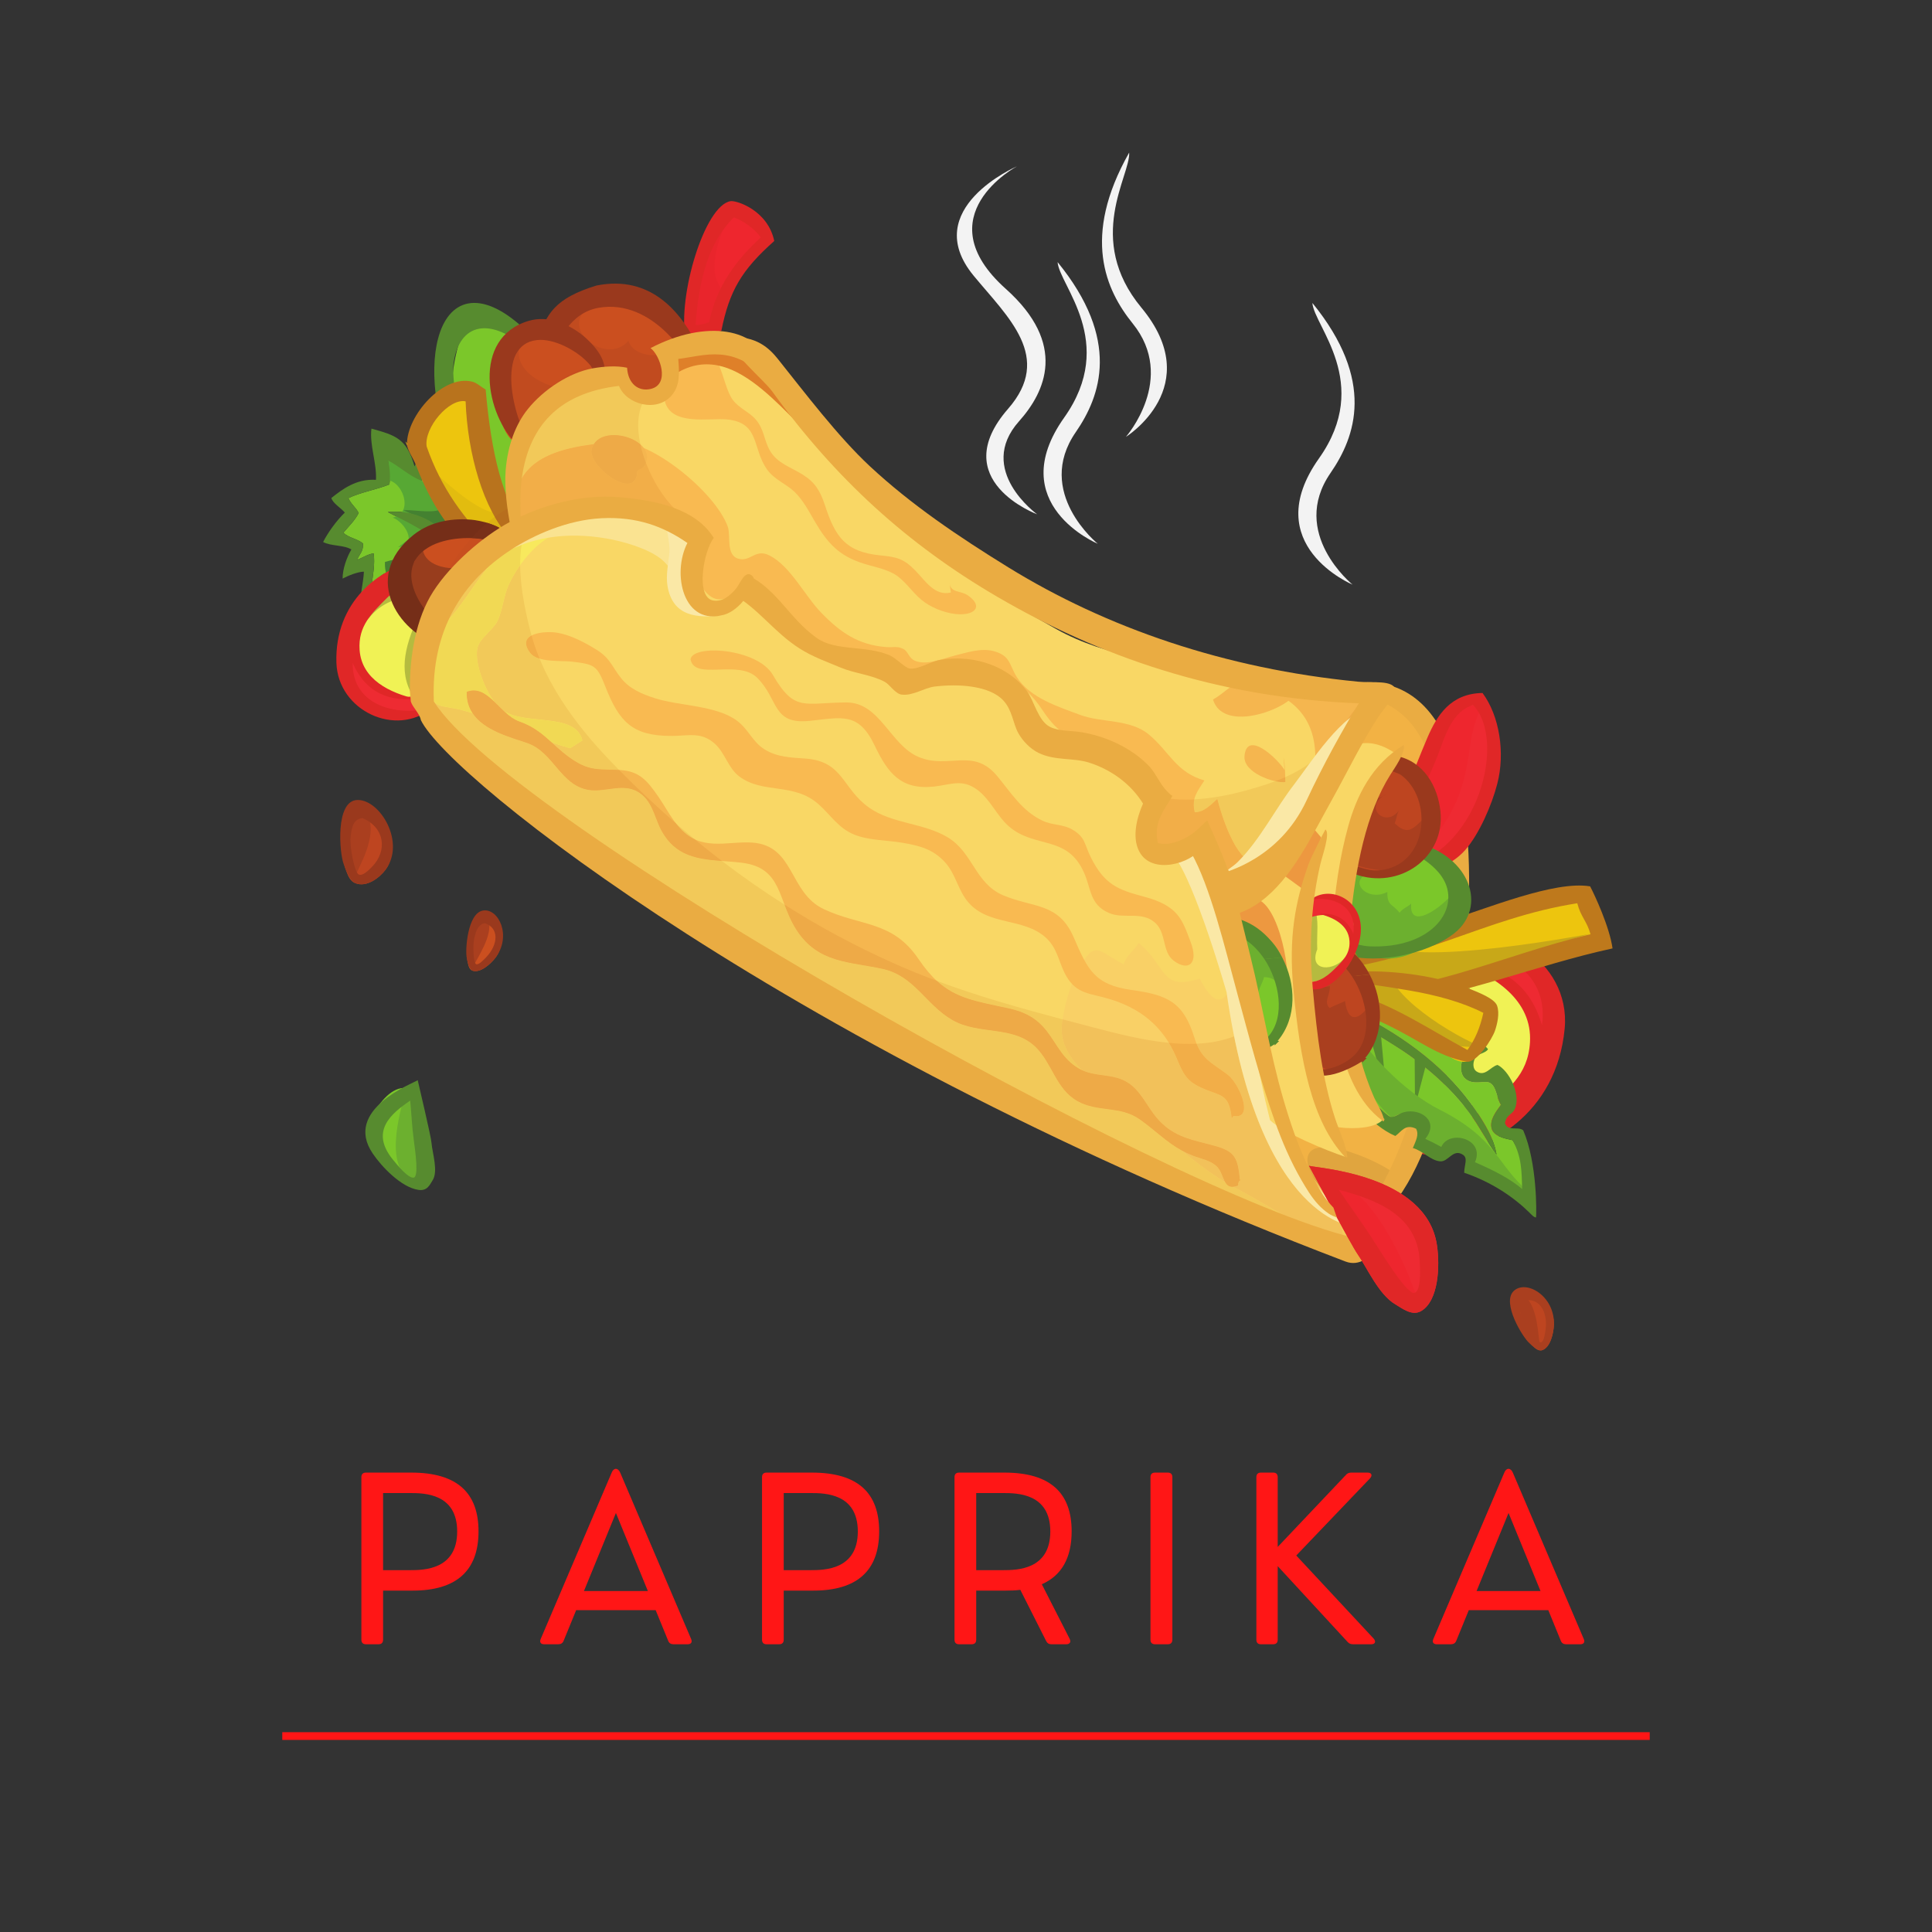 <?xml version="1.0" encoding="UTF-8"?><svg xmlns="http://www.w3.org/2000/svg" xmlns:xlink="http://www.w3.org/1999/xlink" width="187.5" zoomAndPan="magnify" viewBox="0 0 187.5 187.5" height="187.5" preserveAspectRatio="xMidYMid meet" version="1.0"><rect x="0" y="0" width="187.5" height="187.5" fill="#333333" stroke="none"/><defs><g><g id="glyph-0-0"><path d="M 3.309 0 C 3.602 0 3.754 -0.152 3.754 -0.445 L 3.754 -5.207 L 6.625 -5.207 C 10.898 -5.207 13.016 -7.16 13.016 -10.953 C 13.016 -14.652 10.996 -16.66 6.484 -16.66 L 2.094 -16.66 C 1.801 -16.66 1.648 -16.508 1.648 -16.215 L 1.648 -0.445 C 1.648 -0.152 1.801 0 2.094 0 Z M 3.754 -14.676 L 6.355 -14.676 C 7.742 -14.676 10.945 -14.641 10.945 -10.945 C 10.945 -7.223 7.699 -7.191 6.355 -7.191 L 3.754 -7.191 Z M 3.754 -14.676 "/></g><g id="glyph-0-1"><path d="M 8.082 -16.66 C 7.875 -17.148 7.449 -17.148 7.258 -16.66 L 0.367 -0.508 C 0.238 -0.207 0.367 0 0.703 0 L 2.07 0 C 2.32 0 2.496 -0.098 2.594 -0.336 L 3.809 -3.309 L 11.527 -3.309 L 12.742 -0.336 C 12.832 -0.098 13.016 0 13.254 0 L 14.633 0 C 14.969 0 15.098 -0.207 14.969 -0.508 Z M 7.668 -12.742 L 10.77 -5.164 L 4.566 -5.164 Z M 7.668 -12.742 "/></g><g id="glyph-0-2"><path d="M 10.121 -5.824 C 12.051 -6.672 13.016 -8.395 13.016 -10.953 C 13.016 -14.652 10.996 -16.66 6.484 -16.66 L 2.094 -16.66 C 1.801 -16.66 1.648 -16.508 1.648 -16.215 L 1.648 -0.445 C 1.648 -0.152 1.801 0 2.094 0 L 3.309 0 C 3.602 0 3.754 -0.152 3.754 -0.445 L 3.754 -5.207 L 6.625 -5.207 C 7.125 -5.207 7.594 -5.227 8.035 -5.281 L 10.531 -0.336 C 10.641 -0.109 10.801 0 11.043 0 L 12.496 0 C 12.832 0 12.984 -0.219 12.82 -0.531 Z M 3.754 -7.191 L 3.754 -14.676 L 6.355 -14.676 C 7.742 -14.676 10.945 -14.641 10.945 -10.945 C 10.945 -7.223 7.699 -7.191 6.355 -7.191 Z M 3.754 -7.191 "/></g><g id="glyph-0-3"><path d="M 3.328 0 C 3.613 0 3.773 -0.152 3.773 -0.445 L 3.773 -16.215 C 3.773 -16.508 3.613 -16.66 3.328 -16.66 L 2.094 -16.66 C 1.801 -16.66 1.648 -16.508 1.648 -16.215 L 1.648 -0.445 C 1.648 -0.152 1.801 0 2.094 0 Z M 3.328 0 "/></g><g id="glyph-0-4"><path d="M 3.277 0 C 3.566 0 3.719 -0.152 3.719 -0.445 L 3.719 -7.582 L 10.5 -0.227 C 10.652 -0.055 10.824 0 11.051 0 L 12.797 0 C 13.176 0 13.285 -0.262 13.027 -0.555 L 5.52 -8.613 L 12.68 -16.105 C 12.938 -16.387 12.832 -16.66 12.449 -16.66 L 10.891 -16.66 C 10.672 -16.66 10.488 -16.617 10.336 -16.43 L 3.719 -9.445 L 3.719 -16.215 C 3.719 -16.508 3.566 -16.66 3.277 -16.66 L 2.094 -16.66 C 1.801 -16.66 1.648 -16.508 1.648 -16.215 L 1.648 -0.445 C 1.648 -0.152 1.801 0 2.094 0 Z M 3.277 0 "/></g></g><clipPath id="clip-0"><path d="M 106 14.809 L 114 14.809 L 114 43 L 106 43 Z M 106 14.809 " clip-rule="nonzero"/></clipPath><clipPath id="clip-1"><path d="M 146.898 125.488 L 150.852 125.488 L 150.852 131.059 L 146.898 131.059 Z M 146.898 125.488 " clip-rule="nonzero"/></clipPath><clipPath id="clip-2"><path d="M 146.539 124.891 L 150.852 124.891 L 150.852 131.059 L 146.539 131.059 Z M 146.539 124.891 " clip-rule="nonzero"/></clipPath><clipPath id="clip-3"><path d="M 31.305 41 L 48 41 L 48 61 L 31.305 61 Z M 31.305 41 " clip-rule="nonzero"/></clipPath><clipPath id="clip-4"><path d="M 127.383 85.855 L 156.496 85.855 L 156.496 97.996 L 127.383 97.996 Z M 127.383 85.855 " clip-rule="nonzero"/></clipPath></defs><path fill="rgb(95.29%, 95.29%, 95.29%)" d="M 100.656 49.914 C 100.656 49.914 94.684 45.609 98.898 40.883 C 101.449 38.027 103.613 33.398 97.609 28.031 C 89.684 20.945 98.695 16.141 98.695 16.141 C 98.695 16.141 89.137 20.262 94.492 26.758 C 97.848 30.828 102.219 34.648 97.836 39.672 C 91.777 46.617 100.656 49.914 100.656 49.914 " fill-opacity="1" fill-rule="nonzero"/><path fill="rgb(95.29%, 95.29%, 95.29%)" d="M 106.539 52.773 C 106.539 52.773 100.367 47.785 104.402 41.941 C 106.836 38.414 108.781 32.98 102.641 25.438 C 102.777 27.66 108.473 33.199 103.281 40.523 C 97.324 48.922 106.539 52.773 106.539 52.773 " fill-opacity="1" fill-rule="nonzero"/><path fill="rgb(95.29%, 95.29%, 95.29%)" d="M 131.266 56.738 C 131.266 56.738 125.094 51.75 129.125 45.906 C 131.562 42.375 133.508 36.945 127.367 29.402 C 127.504 31.625 133.199 37.164 128.008 44.484 C 122.051 52.887 131.266 56.738 131.266 56.738 " fill-opacity="1" fill-rule="nonzero"/><g clip-path="url(#clip-0)"><path fill="rgb(95.29%, 95.29%, 95.29%)" d="M 109.27 42.398 C 109.27 42.398 114.242 36.734 109.93 31.398 C 107.328 28.176 104.941 23.004 109.586 14.809 C 109.723 17.031 105.246 23.188 110.773 29.859 C 117.113 37.512 109.27 42.398 109.27 42.398 " fill-opacity="1" fill-rule="nonzero"/></g><g clip-path="url(#clip-1)"><path fill="rgb(74.509%, 27.06%, 12.549%)" d="M 150.805 128.59 C 150.773 129.438 150.445 130.758 149.688 131.027 C 149.273 131.184 148.93 130.785 148.688 130.578 C 148.09 130.074 147.828 128.945 147.547 128.328 C 147.363 127.926 147.105 125.883 146.988 125.543 C 147.273 125.691 150.922 125.754 150.805 128.59 " fill-opacity="1" fill-rule="nonzero"/></g><path fill="rgb(66.669%, 24.709%, 12.16%)" d="M 149.391 130.234 C 149.25 129.031 149.059 125.82 147.387 125.59 C 147.16 126.477 148.125 130.445 149.082 130.301 L 149.391 130.234 " fill-opacity="1" fill-rule="nonzero"/><g clip-path="url(#clip-2)"><path fill="rgb(66.669%, 24.709%, 12.16%)" d="M 148.406 130.328 C 148.648 130.535 149.273 131.184 149.688 131.027 C 150.445 130.758 150.773 129.438 150.805 128.59 C 150.922 125.754 148.086 124.145 146.898 125.297 C 145.711 126.449 147.809 129.824 148.406 130.328 Z M 149.992 129.07 C 149.93 129.527 149.816 130.25 149.539 130.277 C 149.262 130.305 148.141 128.938 147.82 128.152 C 147.492 127.344 147.371 126.754 147.793 126.273 C 149.32 125.797 150.25 127.25 149.992 129.07 " fill-opacity="1" fill-rule="nonzero"/></g><path fill="rgb(79.61%, 30.98%, 12.16%)" d="M 48.07 92.961 C 47.586 93.586 46.625 94.418 45.902 94.219 C 45.5 94.113 45.453 93.629 45.383 93.344 C 45.203 92.641 45.613 91.641 45.73 91.02 C 45.809 90.613 46.719 88.922 46.812 88.602 C 46.949 88.867 49.695 90.863 48.07 92.961 " fill-opacity="1" fill-rule="nonzero"/><path fill="rgb(66.669%, 24.709%, 12.16%)" d="M 46.105 93.453 C 46.648 92.465 48.238 89.918 47.09 88.848 C 46.441 89.402 45.027 92.941 45.836 93.344 L 46.105 93.453 " fill-opacity="1" fill-rule="nonzero"/><path fill="rgb(60.39%, 22.35%, 11.369%)" d="M 45.305 93 C 45.379 93.289 45.5 94.113 45.902 94.219 C 46.625 94.418 47.586 93.586 48.07 92.961 C 49.695 90.863 48.402 88.125 46.879 88.367 C 45.352 88.609 45.125 92.297 45.305 93 Z M 47.195 92.891 C 46.898 93.203 46.422 93.695 46.195 93.566 C 45.965 93.441 45.855 91.801 46.035 91.035 C 46.223 90.242 46.449 89.73 47.031 89.59 C 48.453 90.039 48.371 91.645 47.195 92.891 " fill-opacity="1" fill-rule="nonzero"/><path fill="rgb(74.509%, 27.06%, 12.549%)" d="M 37.43 84.387 C 36.848 85.172 35.602 86.148 34.496 85.715 C 33.887 85.488 33.715 84.789 33.547 84.367 C 33.133 83.336 33.531 82.004 33.574 81.152 C 33.602 80.598 34.586 78.391 34.66 77.957 C 34.914 78.359 39.379 81.758 37.43 84.387 " fill-opacity="1" fill-rule="nonzero"/><path fill="rgb(66.669%, 24.709%, 12.16%)" d="M 34.633 84.676 C 35.227 83.387 37.035 80.113 35.121 78.363 C 34.277 79.016 32.941 83.727 34.215 84.461 L 34.633 84.676 " fill-opacity="1" fill-rule="nonzero"/><path fill="rgb(60.39%, 22.35%, 11.369%)" d="M 33.359 83.871 C 33.527 84.289 33.887 85.488 34.496 85.715 C 35.602 86.148 36.848 85.172 37.43 84.387 C 39.379 81.758 36.902 77.609 34.703 77.637 C 32.504 77.664 32.945 82.836 33.359 83.871 Z M 36.121 84.105 C 35.754 84.488 35.152 85.082 34.789 84.855 C 34.43 84.629 33.918 82.285 34.023 81.238 C 34.133 80.156 34.359 79.477 35.184 79.398 C 37.375 80.332 37.594 82.586 36.121 84.105 " fill-opacity="1" fill-rule="nonzero"/><path fill="rgb(48.239%, 78.04%, 16.469%)" d="M 36.113 108.406 C 36.617 107.266 37.84 105.613 39.18 105.586 C 39.922 105.562 40.254 106.262 40.527 106.652 C 41.203 107.613 41.02 109.277 41.141 110.246 C 41.219 110.879 40.777 114.445 40.781 114.965 C 40.41 114.633 34.426 112.227 36.113 108.406 " fill-opacity="1" fill-rule="nonzero"/><path fill="rgb(42.349%, 69.019%, 18.43%)" d="M 39.293 106.055 C 38.809 108.098 37.148 113.461 40.238 114.77 C 41.234 113.445 41.871 106.414 39.93 106.113 L 39.293 106.055 " fill-opacity="1" fill-rule="nonzero"/><path fill="rgb(34.119%, 54.509%, 18.43%)" d="M 41.965 114.582 C 41.723 114.945 41.48 115.629 40.574 115.473 C 38.934 115.211 37.062 113.258 36.184 111.965 C 33.238 107.648 40.168 105.117 40.539 104.832 C 40.66 105.379 41.824 110.25 41.875 110.898 C 41.953 111.902 42.566 113.688 41.965 114.582 Z M 38.125 112.535 C 38.684 113.223 39.586 114.305 40.121 114.293 C 40.656 114.281 40.328 111.891 40.156 110.629 C 39.977 109.32 39.93 108.051 39.812 106.812 C 37.906 108.105 35.91 109.805 38.125 112.535 " fill-opacity="1" fill-rule="nonzero"/><path fill="rgb(94.119%, 94.899%, 33.33%)" d="M 134.008 108.102 C 133.832 110.059 140.238 110.797 141.719 110.48 C 144.914 109.797 147.711 107.594 148.934 104.66 C 149.949 102.23 151.613 98.129 150.605 95.547 C 149.582 92.93 146.242 92.051 143.906 91.68 C 135.691 90.371 130.207 98.176 132.902 106.691 L 134.008 108.102 " fill-opacity="1" fill-rule="nonzero"/><path fill="rgb(70.979%, 73.329%, 24.709%)" d="M 140.988 92.559 C 140.926 92.324 140.805 92.199 140.766 91.949 C 143.75 95.594 142.973 99.234 140.875 103.043 C 137.855 108.539 144.039 108.184 146.848 105.09 C 144.332 109.602 138.668 111.617 134.434 108.793 C 135.859 106.246 137.973 104.742 138.871 101.773 C 139.578 99.445 139.828 96.34 139.832 93.871 L 140.988 92.559 " fill-opacity="1" fill-rule="nonzero"/><path fill="rgb(93.329%, 16.469%, 19.609%)" d="M 148.594 103.965 C 148.797 101.742 149.625 100.285 148.68 98.141 C 147.961 96.516 146.977 95.523 145.453 94.688 C 142.242 92.922 137.66 94.461 134.156 95.172 C 136.879 91.168 143.723 89.934 147.156 92.203 C 152.082 95.449 149.953 99.922 148.41 104.469 L 148.594 103.965 " fill-opacity="1" fill-rule="evenodd"/><path fill="rgb(87.839%, 15.289%, 15.289%)" d="M 134.27 108.824 C 135.02 108.684 135.195 109.359 135.68 109.566 C 138.887 110.934 141.59 109.445 143.93 107.652 C 146.227 105.895 148.297 104.387 148.484 101.152 C 148.719 97.074 145.066 94.73 141.691 93.484 C 146.258 93.68 148.613 95.969 149.652 99.5 C 150.391 94.062 145.277 91.473 139.758 91.93 C 145.008 88.625 152.473 93.227 151.852 99.824 C 151.066 108.145 144.34 111.883 139.344 112.105 C 137.996 112.164 136.629 111.707 135.738 110.93 C 135.207 110.465 134.352 109.707 134.27 108.824 " fill-opacity="1" fill-rule="evenodd"/><path fill="rgb(48.239%, 78.04%, 16.469%)" d="M 53.441 35.469 C 52.805 34.57 52.176 33.762 51.586 33.113 C 48.559 29.75 46.43 29.887 45.293 31.613 C 43.949 33.656 42.496 40.891 45.93 47.68 C 52.605 61.043 54.875 45.113 53.441 35.469 " fill-opacity="1" fill-rule="nonzero"/><path fill="rgb(34.119%, 54.509%, 18.43%)" d="M 44.922 47.219 C 45.129 47.676 45.344 48.121 45.559 48.551 C 45.809 47.973 46.055 47.387 46.297 46.797 C 45.609 44.957 45.09 43.219 44.785 41.742 C 44.426 39.988 43.852 36.719 44.016 35.301 C 44.547 31.289 47.664 30.711 51.227 33.945 C 51.738 34.406 52.32 35.047 52.926 35.812 C 53.137 35.66 53.355 35.52 53.578 35.391 C 52.738 34.168 51.961 33.125 51.434 32.445 C 51.48 32.441 51.523 32.438 51.57 32.438 C 51.559 32.426 51.547 32.414 51.535 32.398 C 51.242 32.109 50.953 31.812 50.664 31.508 C 50.715 31.621 50.758 31.738 50.809 31.852 C 46.539 27.914 43.516 29.059 42.52 32.844 C 41.633 36.156 42.277 41.473 44.922 47.219 " fill-opacity="1" fill-rule="nonzero"/><path fill="rgb(48.239%, 78.04%, 16.469%)" d="M 35.227 52.742 C 35.293 53.488 34.863 53.809 34.66 54.328 C 35.207 54.129 35.613 53.812 36.258 53.699 C 36.414 54.629 36.195 55.863 36.062 56.785 C 36.676 56.695 36.762 55.512 37.844 55.578 C 37.977 56.297 38.016 58.051 38.172 59.266 C 40.473 58.305 43.246 57.105 44.395 54.906 C 42.941 52.188 40.211 51.035 37.633 49.695 C 41.102 49.379 43.277 51.422 44.914 53.648 C 45.566 52.184 45.762 50.324 45.797 48.328 C 45.773 48.203 45.742 48.078 45.707 47.953 C 45.664 48.531 45.48 49.223 45.152 49.262 C 44.398 49.355 44.602 48.031 44.348 47.316 C 44.148 47.711 43.879 48.047 43.488 48.281 C 42.59 47.699 42.219 46.465 41.379 45.805 C 40.973 45.875 41.176 46.469 40.906 46.656 C 39.68 46.172 38.793 45.277 37.66 44.684 C 37.84 45.445 37.898 46.309 37.789 47.016 C 36.539 47.523 34.992 47.773 33.812 48.344 C 34.059 48.93 34.535 49.23 34.809 49.789 C 34.434 50.527 33.84 51.082 33.324 51.699 C 33.828 52.207 34.688 52.277 35.227 52.742 " fill-opacity="1" fill-rule="nonzero"/><path fill="rgb(34.119%, 65.88%, 20.389%)" d="M 38.633 53.102 C 40.652 52.875 39.281 50.66 38.113 50.234 C 40.516 49.781 38.699 45.668 36.832 46.773 C 37.562 45.59 37.953 45 37.527 43.516 C 38.762 44.328 39.965 45.703 41.059 46.777 C 41.953 47.656 44.707 51.348 41.582 50.898 L 38.633 53.102 " fill-opacity="1" fill-rule="nonzero"/><path fill="rgb(26.669%, 50.589%, 19.22%)" d="M 40.785 45.473 C 40.773 45.266 40.457 45.273 40.746 45.145 C 41.965 45.402 44.328 47.066 43.574 48.746 C 43.117 49.762 41.656 49.664 40.457 49.566 C 39.938 49.523 39.465 49.484 39.148 49.531 C 40.676 50.152 42.613 51.18 41.281 52.863 C 40.367 54.023 38.613 54.156 37.363 54.535 C 37.23 56.883 39.406 58.41 41.508 58.5 C 43.973 58.609 45.078 57.223 45.527 54.914 C 46.191 51.496 47.832 47.539 43.809 45.848 L 40.785 45.473 " fill-opacity="1" fill-rule="nonzero"/><g clip-path="url(#clip-3)"><path fill="rgb(34.119%, 54.509%, 18.43%)" d="M 31.359 52.602 C 32.129 53.02 33.363 52.871 34.102 53.328 C 33.652 54.078 33.238 55.254 33.25 56.152 C 33.805 55.863 34.715 55.488 35.316 55.48 C 35.27 56.629 34.879 57.836 35.023 58.902 C 35.793 58.746 36.395 58.051 36.934 57.922 L 37.129 60.086 C 37.129 60.102 37.191 60.148 37.188 60.242 C 38.297 61.129 40.066 59.922 41.418 59.297 C 43.172 58.48 44.547 57.691 45.332 56.52 C 45.652 57.195 45.871 57.988 46.297 58.535 C 46.625 57.652 46.316 56.281 45.945 55.496 C 46.73 53.848 47.508 50.992 46.773 48.613 C 46.777 48.277 46.762 47.941 46.684 47.598 C 46.559 47.059 46.383 46.531 46.168 46.02 C 45.922 45.438 45.633 44.949 45.047 44.707 L 45.035 44.703 C 44.984 44.508 44.949 44.332 44.938 44.191 C 43.961 44.613 43.738 45.68 43.082 46.379 C 42.758 45.027 41.941 44.285 41.312 43.305 C 40.633 43.68 40.594 44.609 40.23 45.262 C 39.469 42.555 38.391 42.246 36.047 41.598 C 35.852 43.203 36.57 44.902 36.488 46.566 C 34.551 46.461 33.25 47.469 32.16 48.328 C 32.281 48.832 33.074 49.281 33.465 49.746 C 32.637 50.543 31.801 51.723 31.359 52.602 M 34.809 49.789 C 34.535 49.23 34.059 48.93 33.812 48.344 C 34.992 47.773 36.539 47.523 37.789 47.016 C 37.898 46.309 37.84 45.445 37.66 44.684 C 38.793 45.277 39.68 46.172 40.906 46.656 C 41.176 46.469 40.973 45.875 41.379 45.805 C 42.219 46.465 42.59 47.699 43.488 48.281 C 43.879 48.047 44.148 47.711 44.348 47.316 C 44.602 48.031 44.398 49.355 45.152 49.262 C 45.48 49.223 45.664 48.531 45.707 47.953 C 45.742 48.078 45.773 48.203 45.797 48.328 C 45.762 50.324 45.566 52.184 44.914 53.648 C 43.277 51.422 41.102 49.379 37.633 49.695 C 40.211 51.035 42.941 52.188 44.395 54.906 C 43.246 57.105 40.473 58.305 38.172 59.266 C 38.016 58.051 37.977 56.297 37.844 55.578 C 36.762 55.512 36.676 56.695 36.062 56.785 C 36.195 55.863 36.414 54.629 36.258 53.699 C 35.613 53.812 35.207 54.129 34.66 54.328 C 34.863 53.809 35.293 53.488 35.227 52.742 C 34.688 52.277 33.828 52.207 33.324 51.699 C 33.84 51.082 34.434 50.527 34.809 49.789 " fill-opacity="1" fill-rule="nonzero"/></g><path fill="rgb(94.119%, 94.899%, 33.33%)" d="M 44.465 56.812 C 44.414 55.418 39.84 55.5 38.828 55.859 C 36.641 56.641 34.871 58.457 34.27 60.637 C 33.773 62.445 32.969 65.488 33.906 67.215 C 34.859 68.961 37.289 69.266 38.965 69.309 C 44.859 69.457 48.023 63.445 45.371 57.699 L 44.465 56.812 " fill-opacity="1" fill-rule="nonzero"/><path fill="rgb(70.979%, 73.329%, 24.709%)" d="M 40.941 68.414 C 41.004 68.574 41.102 68.652 41.148 68.824 C 38.727 66.535 38.949 63.898 40.086 61.02 C 41.723 56.867 37.402 57.699 35.699 60.141 C 37.07 56.727 40.871 54.773 44.105 56.367 C 43.328 58.293 41.977 59.551 41.609 61.727 C 41.32 63.434 41.422 65.641 41.637 67.383 L 40.941 68.414 " fill-opacity="1" fill-rule="nonzero"/><path fill="rgb(93.329%, 16.859%, 19.609%)" d="M 34.574 61.094 C 34.625 62.68 34.176 63.785 35.031 65.207 C 35.68 66.281 36.461 66.887 37.609 67.336 C 40.023 68.277 43.109 66.762 45.512 65.93 C 43.953 69.008 39.25 70.52 36.629 69.246 C 32.879 67.422 33.977 64.07 34.656 60.723 L 34.574 61.094 " fill-opacity="1" fill-rule="evenodd"/><path fill="rgb(87.839%, 15.289%, 15.289%)" d="M 44.219 56.328 C 43.703 56.496 43.52 56.039 43.16 55.938 C 40.781 55.277 39.012 56.578 37.523 58.062 C 36.066 59.516 34.742 60.77 34.898 63.066 C 35.098 65.961 37.879 67.266 40.363 67.828 C 37.133 68.117 35.273 66.73 34.227 64.336 C 34.188 68.238 38.02 69.582 41.859 68.742 C 38.461 71.562 32.801 69.02 32.648 64.316 C 32.461 58.383 36.859 55.117 40.355 54.492 C 41.297 54.324 42.301 54.52 42.996 54.984 C 43.41 55.262 44.082 55.715 44.219 56.328 " fill-opacity="1" fill-rule="evenodd"/><path fill="rgb(92.94%, 77.249%, 5.489%)" d="M 51.16 53.344 C 48.492 50.258 46.969 46.062 46.609 41.984 C 46.418 39.879 46.992 37.5 44.164 38.422 C 42.387 39.004 40.227 41.453 40.242 43.438 C 40.258 45.449 41.953 48.297 42.949 49.957 C 44.055 51.805 45.652 53.109 47.324 54.324 C 48.875 55.445 52.125 57.039 51.758 53.41 L 51.16 53.344 " fill-opacity="1" fill-rule="nonzero"/><path fill="rgb(88.629%, 73.729%, 5.879%)" d="M 48.348 48.742 C 49.379 50.707 46.004 50.266 39.34 42.844 C 40.039 44.703 47.48 54.668 49.301 55.449 C 49.27 54.238 49.145 52.98 49 51.77 C 48.84 50.426 48.102 49.684 47.754 48.328 L 48.348 48.742 " fill-opacity="1" fill-rule="nonzero"/><path fill="rgb(72.159%, 45.099%, 11.369%)" d="M 47.133 37.805 C 47.664 43.848 48.723 48.754 51.398 52.129 C 51.746 52.57 52.457 52.941 52.246 53.672 C 51.121 54.016 50.215 52.945 49.52 52.219 C 46.879 49.461 45.363 43.922 45.188 38.949 C 43.594 38.625 41.133 41.516 41.406 43.332 C 42.832 47.418 45.027 50.34 47.789 53.102 C 48.602 53.918 50.039 54.805 50.387 55.777 C 50.402 55.891 50.418 56.004 50.328 56.023 C 49.211 56.188 47.469 54.746 46.531 54.023 C 43.781 51.895 41.84 48.996 40.391 45.199 C 40.102 44.438 39.496 43.641 39.496 43.098 C 39.492 40.328 42.984 36.344 45.805 37.035 C 46.301 37.156 46.637 37.523 47.133 37.805 " fill-opacity="1" fill-rule="evenodd"/><path fill="rgb(93.329%, 14.899%, 18.039%)" d="M 69.266 31.672 C 69.73 29.301 71.07 27.543 72.355 25.57 C 72.801 24.891 73.488 24.199 73.848 23.477 C 74.492 22.18 73.305 21.445 72.066 20.781 C 69.211 19.246 68.551 23.934 68.023 25.965 C 67.477 28.059 67.016 29.824 67.535 31.93 C 68.031 31.91 68.539 31.855 69.043 31.812 L 69.266 31.672 " fill-opacity="1" fill-rule="nonzero"/><path fill="rgb(91.37%, 14.51%, 17.249%)" d="M 71.637 20.105 C 70.25 21.215 68.855 25.227 69.5 27.008 C 70.004 28.395 70.477 28.281 70.074 29.969 C 69.832 30.992 69.738 32.219 68.785 32.277 C 64.211 32.57 69.793 22.277 69.953 21.02 L 71.637 20.105 " fill-opacity="1" fill-rule="nonzero"/><path fill="rgb(87.839%, 15.289%, 15.289%)" d="M 66.531 32.91 C 65.754 28.691 68.387 19.93 70.898 19.523 C 71.48 19.43 74.52 20.41 75.141 23.387 C 71.969 26.215 70.793 28.199 70.004 32.113 C 68.922 32.457 67.879 33.016 66.531 32.91 Z M 67.512 31.527 C 67.844 31.574 68.48 31.422 68.824 31.25 C 69.562 27.711 71.492 25.195 73.84 23.039 C 73.16 22.152 72.281 21.516 71.227 21.094 C 68.75 23.508 67.801 27.234 67.512 31.527 " fill-opacity="1" fill-rule="evenodd"/><path fill="rgb(79.61%, 30.98%, 12.16%)" d="M 68.137 38.867 C 68.598 32.918 58.164 23.469 53.785 31.535 C 52.562 33.785 52.625 35.82 52.852 38.305 C 52.926 39.098 52.707 41.039 53.152 41.688 C 53.934 42.832 57.977 42.441 59.23 42.277 C 60.699 42.09 69.344 41.348 68.34 38.508 L 68.137 38.867 " fill-opacity="1" fill-rule="nonzero"/><path fill="rgb(75.69%, 29.41%, 12.16%)" d="M 56.855 30.055 C 54.504 32.195 58.977 35.441 60.988 33.074 C 61.348 34.32 63.359 34.867 64.684 34.141 C 65.641 33.617 65.938 32.121 66.305 31.293 C 67.711 35.102 61.996 41.875 56.363 40.375 C 53.145 39.516 52.828 37.355 52.602 35.023 C 52.301 31.98 52.797 31.352 55.32 29.805 L 56.855 30.055 " fill-opacity="1" fill-rule="nonzero"/><path fill="rgb(60.39%, 22.35%, 11.369%)" d="M 57.883 27.711 C 63.266 26.633 66.195 30.438 67.797 33.742 C 68.391 34.969 69.008 37.359 68.07 38.672 C 67.609 38.41 67.801 37.754 67.707 37.254 C 67.262 34.844 63.355 28.93 58.074 29.875 C 55.402 30.352 53.926 33.02 53.559 35.629 C 53.273 37.656 53.445 40.973 53.539 42.566 C 51.617 40.559 51.441 35.766 52.164 33.207 C 52.945 30.441 53.906 28.93 57.883 27.711 " fill-opacity="1" fill-rule="evenodd"/><path fill="rgb(79.61%, 30.98%, 12.16%)" d="M 58.418 36.496 C 56.934 32.723 48.59 30.469 47.977 35.977 C 47.766 37.867 48.383 41.676 49.801 42.82 C 52.297 44.828 57.312 42.703 57.992 39.668 C 58.211 38.695 58.055 37.762 57.969 36.781 L 58.418 36.496 " fill-opacity="1" fill-rule="nonzero"/><path fill="rgb(75.69%, 29.41%, 12.16%)" d="M 50.406 33.645 C 49.582 36.945 56.023 39.074 57.727 36.789 C 57.012 39.324 54.594 42.344 51.695 41.773 C 48.23 41.09 47.551 37.922 49.57 35.672 L 50.406 33.645 " fill-opacity="1" fill-rule="nonzero"/><path fill="rgb(60.39%, 22.35%, 11.369%)" d="M 57.57 36.797 C 57.344 36.434 57.684 36.438 57.574 35.992 C 57.484 35.609 57.164 35.305 56.941 35.078 C 55.91 34.02 53.789 32.824 52.113 33.004 C 48.051 33.445 49.797 40.57 51.43 43.008 C 51.738 43.469 52.105 43.516 52.469 44.047 C 52.5 44.246 52.371 44.309 52.262 44.387 C 51.621 44.211 50.668 43.562 50.184 43.121 C 47.191 40.398 45.688 32.793 51.316 31.137 C 53.223 30.578 55.066 31.453 56.273 32.328 C 56.887 32.77 58.629 34.301 58.656 35.73 C 58.664 36.289 58.352 37.016 57.57 36.797 " fill-opacity="1" fill-rule="evenodd"/><path fill="rgb(79.61%, 30.98%, 12.16%)" d="M 49.41 52.91 C 46.555 50.441 37.051 52.711 38.316 57.707 C 38.746 59.418 40.707 62.352 42.586 62.613 C 45.891 63.074 50.398 58.746 50.059 55.82 C 49.953 54.883 49.465 54.168 49.039 53.375 L 49.41 52.91 " fill-opacity="1" fill-rule="nonzero"/><path fill="rgb(59.61%, 23.92%, 11.369%)" d="M 41.098 52.41 C 40.188 55.699 46.273 56.008 47.984 53.438 C 47.211 55.984 44.785 59.426 42.035 59.648 C 38.746 59.914 38.211 57.137 40.223 54.52 L 41.098 52.41 " fill-opacity="1" fill-rule="nonzero"/><path fill="rgb(45.879%, 18.039%, 9.409%)" d="M 48.625 53.594 C 48.266 53.395 48.621 53.227 48.352 52.902 C 48.125 52.621 47.688 52.523 47.375 52.441 C 45.93 52.059 43.297 52.105 41.613 53.102 C 37.516 55.512 41.805 60.703 44.355 61.957 C 44.836 62.195 45.234 62.051 45.797 62.32 C 45.898 62.477 45.785 62.594 45.699 62.715 C 44.973 62.887 43.75 62.812 43.086 62.68 C 39.02 61.863 34.82 56.145 40.133 51.91 C 41.93 50.48 44.16 50.297 45.727 50.434 C 46.516 50.504 48.867 50.934 49.391 52.141 C 49.594 52.609 49.52 53.383 48.625 53.594 " fill-opacity="1" fill-rule="evenodd"/><path fill="rgb(94.899%, 69.8%, 26.669%)" d="M 133.785 67.832 C 133.902 67.738 134.012 67.695 134.086 67.539 C 132.297 70.832 130.555 73.914 128.301 76.891 C 126.461 79.32 125.664 81.996 124.051 84.547 C 123.355 85.645 122.672 86.797 121.734 87.707 C 120.68 88.738 119.895 88.633 119.879 90.258 C 119.852 93.109 121.715 95.898 122.207 98.652 C 123.172 104.055 124.551 109.965 127.246 114.648 C 128.363 116.59 129.918 118.789 132.57 117.852 C 135.699 116.746 136.512 113.285 136.98 110.391 C 138.188 102.906 140.27 95.551 140.73 87.906 C 140.934 84.535 140.758 81.133 140.336 77.75 C 140.027 75.285 139.148 71.461 137.512 69.477 C 136.883 68.715 135.082 67.289 134.223 67.469 L 133.785 67.832 " fill-opacity="1" fill-rule="nonzero"/><path fill="rgb(87.839%, 64.709%, 24.709%)" d="M 135.543 114.066 C 133.98 112.59 125.758 109.125 127.016 113.379 C 127.539 115.141 129.293 117.398 130.898 118.16 C 134.949 120.09 133.762 115.117 136.293 113.676 L 135.543 114.066 " fill-opacity="1" fill-rule="nonzero"/><path fill="rgb(91.759%, 67.45%, 25.879%)" d="M 132.5 119.602 C 131.988 119.637 131.961 119.078 131.508 119.043 C 136.477 112.691 138.512 104.125 139.707 94.469 C 140.27 89.938 140.398 84.23 139.891 78.855 C 139.371 73.344 137.5 69.094 133.402 67.879 C 132.672 67.664 131.09 67.73 130.973 67.129 C 130.773 66.082 133.043 66.184 133.574 66.25 C 143.09 67.395 143.086 83.176 142.227 93.594 C 141.855 98.094 140.93 102.75 139.785 106.824 C 138.352 111.93 136.359 116.68 132.5 119.602 " fill-opacity="1" fill-rule="evenodd"/><path fill="rgb(93.329%, 16.469%, 19.609%)" d="M 132.969 84.113 C 132.98 84.133 132.992 84.152 133.004 84.172 C 133.207 84.504 133.359 84.84 133.43 85.191 C 133.777 85.133 134.129 85.047 134.477 85 C 136.379 84.742 138.301 84.125 139.844 82.98 C 143.172 80.512 145.059 75.316 144.98 71.316 C 144.945 69.66 143.75 66.441 141.617 68.254 C 140.211 69.449 139.453 71.855 138.668 73.469 C 137.637 75.594 136.922 77.711 136.102 79.93 C 135.59 81.316 134.523 83.477 132.805 83.758 C 132.859 83.879 132.914 83.996 132.969 84.113 " fill-opacity="1" fill-rule="nonzero"/><path fill="rgb(93.329%, 14.899%, 18.039%)" d="M 144.594 69.543 C 143.82 66.867 142.848 71.141 142.742 71.922 C 142.504 73.656 142.227 75.414 141.613 77.094 C 140.715 79.551 137.941 84.043 134.766 83.66 C 135.062 82.324 136.246 81.023 136.805 79.691 C 137.461 78.125 137.883 76.492 138.43 74.914 C 139.391 72.129 139.664 68.281 143.438 68.473 C 143.504 68.719 143.527 68.977 143.535 69.238 L 144.594 69.543 " fill-opacity="1" fill-rule="nonzero"/><path fill="rgb(87.839%, 15.289%, 15.289%)" d="M 132.863 83.887 C 133.461 83.633 133.973 83.176 134.359 82.781 C 135.863 81.242 136.945 78.918 138.062 76.621 C 138.59 75.527 139.113 74.398 139.547 73.273 C 140.301 71.289 140.887 69.109 142.953 68.41 C 146.496 72.078 143.039 84.227 134.633 84.297 C 134.109 84.301 133.516 84.035 133.039 84.234 C 133.211 84.52 133.34 84.809 133.41 85.109 C 134.027 85.379 134.973 85.277 135.742 85.203 C 138.16 84.961 140.719 84.195 142.215 82.477 C 143.555 80.941 144.781 78.137 145.316 76.047 C 146.078 73.082 145.543 69.5 143.879 67.254 C 140.785 67.301 139.473 69.414 138.551 71.539 C 137.027 75.055 135.508 79.852 133.012 82.301 C 132.844 82.465 132.637 82.648 132.41 82.82 C 132.559 83.176 132.703 83.535 132.863 83.887 " fill-opacity="1" fill-rule="evenodd"/><path fill="rgb(97.649%, 84.309%, 39.609%)" d="M 118.727 87.934 C 126.668 82.18 129.375 74.789 133.707 66.52 C 129.203 67.578 123.281 65.922 118.906 65.219 C 113.359 64.324 107.508 63.863 102.48 61.035 C 94.406 56.484 87.051 51.949 81.391 44.504 C 77.156 38.926 71.949 29.758 63.969 34.742 C 68.742 38.34 60.598 40.738 59.594 36.203 C 56.953 36.344 52.516 39.109 51.008 41.316 C 48.895 44.414 50.645 49.34 49.012 52.09 C 47.254 55.047 44.824 56.41 43.508 60.117 C 42.254 63.656 41.32 66.488 41.316 70.262 C 45.773 71.504 65.875 94.551 131.461 122 C 131.848 118.848 129.234 117.684 127.773 115.25 C 126.234 112.684 125.082 108.625 124.113 105.871 C 122.98 102.648 121.738 99.988 121.062 96.453 C 120.406 93.02 119.902 90.145 118.328 87 L 118.727 87.934 " fill-opacity="1" fill-rule="nonzero"/><path fill="rgb(97.649%, 81.569%, 39.999%)" d="M 130.352 119.848 C 129.863 116.211 125.254 112.469 124 108.797 C 122.285 103.781 122.441 98.473 120.152 93.703 C 119.398 96.398 118.457 98.891 116.43 94.969 C 112.582 96.184 113.336 93.883 110.52 91.516 C 110.098 92.211 109.32 92.688 109.055 93.59 C 106.48 92.238 106.316 91.176 104.672 94.035 C 103.918 95.348 103.125 98.113 103.039 99.66 C 102.824 103.688 108.461 106.324 111.426 108.867 C 114.297 111.332 116.973 113.809 120.281 115.5 C 123.223 117 127.496 120.105 130.695 120.141 L 130.352 119.848 " fill-opacity="1" fill-rule="nonzero"/><path fill="rgb(97.649%, 72.939%, 31.76%)" d="M 119.543 108.52 C 119.27 106.039 118.488 106.422 116.57 105.547 C 115.078 104.863 114.793 104.09 114.176 102.641 C 112.875 99.578 110.641 97.805 107.488 96.898 C 105.805 96.414 104.496 96.453 103.512 94.781 C 102.738 93.473 102.691 92.055 101.461 90.965 C 99.309 89.059 96 89.852 94.016 87.617 C 92.977 86.449 92.785 84.871 91.723 83.691 C 90.535 82.383 89.184 82.066 87.57 81.789 C 86.027 81.523 84.359 81.574 82.938 81.012 C 81.371 80.391 80.633 79.109 79.445 78.055 C 77.02 75.902 74.051 77.094 71.734 75.344 C 70.672 74.543 70.363 73.07 69.387 72.191 C 68.32 71.234 67.355 71.309 66.156 71.383 C 65.82 71.402 65.469 71.426 65.09 71.422 C 61.355 71.406 60.086 70.039 58.75 66.633 C 57.93 64.543 57.691 64.48 55.5 64.211 C 54.523 64.09 52.188 64.336 51.453 63.352 C 50.02 61.43 52.906 61.203 54.105 61.41 C 55.422 61.641 56.773 62.359 57.906 63.066 C 59.223 63.891 59.367 64.652 60.242 65.773 C 61.086 66.859 62.293 67.359 63.609 67.777 C 65.945 68.52 69.531 68.449 71.543 69.957 C 72.621 70.766 73.043 72.004 74.188 72.719 C 75.438 73.504 76.824 73.52 78.203 73.621 C 81.863 73.898 81.723 76.531 84.355 78.387 C 86.586 79.961 89.648 79.855 91.98 81.266 C 94.434 82.746 94.625 85.727 97.359 86.891 C 100.273 88.129 102.738 87.562 104.215 90.996 C 105.555 94.105 106.23 95.582 109.828 96.078 C 113.328 96.566 114.848 97.246 115.926 100.734 C 116.578 102.836 117.523 103.078 119.172 104.328 C 120.215 105.117 121.785 108.672 119.711 108.293 L 119.543 108.52 " fill-opacity="1" fill-rule="evenodd"/><path fill="rgb(97.249%, 91.37%, 36.469%)" d="M 56.52 71.863 C 55.848 69.012 50.633 70.535 48.594 68.785 C 47.191 67.578 45.969 64.27 46.348 62.836 C 46.59 61.922 47.832 61.129 48.246 60.32 C 48.801 59.242 48.848 57.836 49.418 56.645 C 50.371 54.641 52.234 52.387 54.078 51.789 C 47.164 51.906 46.559 57.723 42.398 61.227 C 42.289 62.742 41.418 64.531 41.59 66.094 C 41.922 69.055 42.516 68.285 44.922 68.938 C 48.414 69.879 52.09 71.707 55.328 72.617 L 56.52 71.863 " fill-opacity="1" fill-rule="nonzero"/><path fill="rgb(96.078%, 71.37%, 30.98%)" d="M 120.328 114.652 C 120.137 112.047 119.723 111.656 117.23 111.031 C 115.227 110.531 113.723 110.16 112.332 108.574 C 111.27 107.367 110.695 105.738 109.242 104.945 C 107.805 104.16 106.156 104.547 104.711 103.707 C 103.129 102.789 102.633 101.43 101.602 100.09 C 100.656 98.867 99.531 98.215 97.879 97.859 C 93.75 96.969 91.645 96.766 89.133 93.062 C 86.594 89.32 83.527 89.922 79.938 88.227 C 76.559 86.625 77.141 82.121 73.07 81.777 C 72.438 81.723 71.77 81.77 71.09 81.816 C 69.891 81.902 68.656 81.984 67.551 81.512 C 65.727 80.73 64.941 78.824 63.887 77.309 C 62.801 75.746 62.059 74.855 60.195 74.73 C 58.504 74.617 57.473 74.863 55.941 73.953 C 53.746 72.645 52.871 70.879 50.422 70.031 C 48.5 69.367 47.328 66.328 45.297 67.145 C 45.195 70.434 48.934 71.355 51.133 72.098 C 53.734 72.973 54.363 76.203 57.129 76.66 C 57.766 76.766 58.414 76.676 59.062 76.586 C 60.008 76.453 60.949 76.32 61.832 76.805 C 63.344 77.633 63.477 79.32 64.219 80.656 C 65.957 83.777 68.949 83.363 71.977 83.727 C 75.957 84.203 75.445 87.348 77.277 90.215 C 79.375 93.508 82.457 93.316 85.684 94.035 C 88.75 94.719 89.867 97.523 92.43 98.992 C 95.031 100.48 98.309 99.477 100.504 101.609 C 102.129 103.188 102.477 105.699 104.586 106.871 C 106.543 107.957 108.715 107.297 110.602 108.625 C 112.48 109.949 113.566 111.293 115.773 112.156 C 116.559 112.465 117.445 112.578 118.102 113.207 C 118.891 113.965 118.637 115.652 120.156 115.051 C 120.117 114.648 120.398 114.547 120.465 114.227 L 120.328 114.652 " fill-opacity="1" fill-rule="nonzero"/><path fill="rgb(86.269%, 69.409%, 7.059%)" d="M 48.012 50.156 C 47.766 50.34 47.52 50.535 47.277 50.738 C 47.887 50.918 48.516 51.18 48.949 51.559 C 48.617 51.137 48.305 50.664 48.012 50.156 " fill-opacity="1" fill-rule="nonzero"/><path fill="rgb(71.759%, 43.14%, 11.369%)" d="M 49.582 49.199 C 49.051 49.457 48.527 49.781 48.012 50.156 C 48.305 50.664 48.617 51.137 48.949 51.559 C 49.031 51.633 49.105 51.707 49.176 51.789 C 49.344 51.438 49.469 51.059 49.559 50.656 C 49.543 50.223 49.582 49.754 49.648 49.277 C 49.629 49.25 49.605 49.223 49.582 49.199 " fill-opacity="1" fill-rule="nonzero"/><path fill="rgb(92.159%, 90.199%, 28.629%)" d="M 41.539 62.215 C 41.359 63.68 41.422 65.418 41.582 66.902 C 41.602 66.777 41.621 66.648 41.645 66.523 C 41.625 66.391 41.609 66.246 41.59 66.094 C 41.465 64.957 41.891 63.699 42.176 62.516 C 41.961 62.445 41.75 62.34 41.539 62.215 " fill-opacity="1" fill-rule="nonzero"/><path fill="rgb(70.2%, 69.019%, 22.35%)" d="M 40.887 61.77 C 40.625 63.113 40.562 64.395 40.746 65.535 C 40.852 66.176 41.004 66.793 41.203 67.387 C 41.309 67.363 41.414 67.336 41.52 67.309 C 41.539 67.176 41.559 67.039 41.582 66.902 C 41.422 65.418 41.359 63.68 41.539 62.215 C 41.371 62.113 41.207 61.996 41.047 61.871 C 40.992 61.836 40.941 61.805 40.887 61.77 " fill-opacity="1" fill-rule="nonzero"/><path fill="rgb(93.329%, 16.859%, 17.249%)" d="M 41.52 67.309 C 41.414 67.336 41.309 67.363 41.203 67.387 C 41.277 67.602 41.352 67.809 41.434 68.016 C 41.457 67.777 41.488 67.543 41.52 67.309 " fill-opacity="1" fill-rule="nonzero"/><path fill="rgb(97.649%, 94.119%, 91.37%)" d="M 130.703 118.891 C 131.062 119.43 131.336 120.012 131.445 120.695 C 131.848 120.586 132.215 120.422 132.539 120.195 C 132.23 119.871 131.867 119.484 131.465 119.043 C 131.371 119.035 131.102 119.004 130.703 118.891 M 43.449 71.48 C 46.605 75.559 51.754 78.5 55.586 81.277 C 61.578 85.621 67.914 89.164 73.855 93.633 C 82.332 100.008 91.027 105.18 100.809 109.078 C 105.801 111.066 110.707 112.715 115.703 115.137 C 118.293 116.391 123.98 119.867 128.352 120.688 C 72.434 96.883 50.723 76.637 43.449 71.48 " fill-opacity="1" fill-rule="nonzero"/><path fill="rgb(78.429%, 30.589%, 12.16%)" d="M 41.047 61.871 C 41.207 61.996 41.371 62.113 41.539 62.215 C 41.75 62.34 41.961 62.445 42.176 62.516 C 42.184 62.484 42.191 62.457 42.199 62.426 C 41.805 62.281 41.422 62.094 41.047 61.871 M 43.988 58.957 C 43.371 59.344 42.711 59.594 42.035 59.648 C 41.891 59.66 41.754 59.664 41.621 59.664 C 41.988 60.109 42.391 60.52 42.797 60.875 C 43.039 60.652 43.266 60.422 43.484 60.184 C 43.492 60.164 43.5 60.141 43.508 60.117 C 43.656 59.703 43.816 59.32 43.988 58.957 M 45.758 52.227 C 44.969 53.098 44.238 54.082 43.594 55.125 C 43.766 55.141 43.945 55.148 44.125 55.148 C 45.609 55.148 47.227 54.574 47.984 53.438 C 47.961 53.52 47.934 53.605 47.902 53.691 C 48.078 53.469 48.25 53.238 48.418 53 C 48.402 52.969 48.383 52.938 48.352 52.902 C 48.125 52.621 47.688 52.523 47.375 52.441 C 46.93 52.324 46.367 52.246 45.758 52.227 " fill-opacity="1" fill-rule="nonzero"/><path fill="rgb(59.999%, 23.92%, 11.369%)" d="M 47.984 53.438 C 47.227 54.574 45.609 55.148 44.125 55.148 C 43.945 55.148 43.766 55.141 43.594 55.125 C 42.727 56.52 42.008 58.02 41.5 59.516 C 41.539 59.566 41.578 59.617 41.621 59.664 C 41.754 59.664 41.891 59.66 42.035 59.648 C 42.711 59.594 43.371 59.344 43.988 58.957 C 45.055 56.727 46.555 55.402 47.902 53.691 C 47.934 53.605 47.961 53.52 47.984 53.438 " fill-opacity="1" fill-rule="nonzero"/><path fill="rgb(47.449%, 18.819%, 9.799%)" d="M 41.5 59.516 C 41.238 60.273 41.031 61.031 40.887 61.77 C 40.941 61.805 40.992 61.836 41.047 61.871 C 41.422 62.094 41.805 62.281 42.199 62.426 C 42.297 62.012 42.371 61.609 42.398 61.227 C 42.535 61.109 42.668 60.996 42.797 60.875 C 42.391 60.52 41.988 60.109 41.621 59.664 C 41.578 59.617 41.539 59.566 41.5 59.516 M 47.277 50.738 C 46.754 51.184 46.246 51.684 45.758 52.227 C 46.367 52.246 46.93 52.324 47.375 52.441 C 47.688 52.523 48.125 52.621 48.352 52.902 C 48.383 52.938 48.402 52.969 48.418 53 C 48.625 52.711 48.82 52.41 49.012 52.09 C 49.07 51.992 49.125 51.891 49.176 51.789 C 49.105 51.707 49.031 51.633 48.949 51.559 C 48.516 51.18 47.887 50.918 47.277 50.738 " fill-opacity="1" fill-rule="nonzero"/><path fill="rgb(94.899%, 78.819%, 34.9%)" d="M 90.918 95.191 C 92.781 96.902 94.746 97.184 97.879 97.859 C 99.531 98.215 100.656 98.867 101.602 100.09 C 102.633 101.43 103.129 102.789 104.711 103.707 C 104.801 103.762 104.898 103.809 104.992 103.855 C 103.777 102.621 102.953 101.25 103.039 99.66 C 103.051 99.438 103.078 99.191 103.117 98.926 C 98.98 97.828 94.918 96.684 90.918 95.191 M 65.609 79.922 C 66.094 80.547 66.664 81.094 67.406 81.445 C 66.801 80.945 66.203 80.438 65.609 79.922 M 41.645 66.523 C 41.621 66.648 41.602 66.777 41.582 66.902 C 41.559 67.039 41.539 67.176 41.52 67.309 C 41.488 67.543 41.457 67.777 41.434 68.016 C 41.93 69.258 42.621 70.41 43.449 71.48 C 50.723 76.637 72.434 96.883 128.352 120.688 C 128.953 120.797 129.527 120.863 130.07 120.863 C 130.559 120.863 131.023 120.809 131.445 120.695 C 131.336 120.012 131.062 119.43 130.703 118.891 C 130.516 118.84 130.301 118.77 130.062 118.672 C 130.199 119.066 130.301 119.457 130.352 119.848 L 130.695 120.141 C 127.496 120.105 123.223 117 120.281 115.5 C 120.078 115.395 119.875 115.285 119.676 115.176 C 119.648 115.176 119.621 115.18 119.594 115.18 C 119.258 115.18 119.059 114.996 118.906 114.73 C 117.398 113.824 116.008 112.758 114.648 111.629 C 113.137 110.793 112.133 109.703 110.602 108.625 C 108.715 107.297 106.543 107.957 104.586 106.871 C 102.477 105.699 102.129 103.188 100.504 101.609 C 98.309 99.477 95.031 100.48 92.43 98.992 C 89.867 97.523 88.75 94.719 85.684 94.035 C 82.457 93.316 79.375 93.508 77.277 90.215 C 76.762 89.41 76.434 88.582 76.137 87.797 C 74.047 86.473 72.027 85.059 70.062 83.559 C 67.734 83.379 65.586 83.117 64.219 80.656 C 63.477 79.32 63.344 77.633 61.832 76.805 C 61.355 76.547 60.867 76.465 60.367 76.465 C 59.934 76.465 59.5 76.523 59.062 76.586 C 58.621 76.645 58.184 76.707 57.746 76.707 C 57.539 76.707 57.332 76.691 57.129 76.66 C 54.363 76.203 53.734 72.973 51.133 72.098 C 49.488 71.539 46.977 70.887 45.863 69.211 C 45.547 69.113 45.234 69.023 44.922 68.938 C 42.641 68.32 41.988 68.977 41.645 66.523 M 50.48 54.848 C 50.062 55.434 49.699 56.051 49.418 56.645 C 48.848 57.836 48.801 59.242 48.246 60.32 C 47.832 61.129 46.59 61.922 46.348 62.836 C 46.027 64.051 46.852 66.605 47.965 68.094 C 48.277 68.391 48.59 68.715 48.91 69.016 C 51.125 70.398 55.879 69.148 56.52 71.863 L 55.328 72.617 C 54.738 72.453 54.137 72.254 53.523 72.039 C 54.238 72.688 54.957 73.367 55.941 73.953 C 57.438 74.844 58.461 74.629 60.082 74.727 C 59.867 74.504 59.652 74.285 59.438 74.062 C 56.637 71.18 53.945 67.758 52.363 63.918 C 51.98 63.801 51.656 63.621 51.453 63.352 C 50.812 62.492 51.035 61.969 51.586 61.676 C 51.562 61.586 51.539 61.496 51.516 61.406 C 51.094 59.82 50.5 57.25 50.48 54.848 M 49.559 50.656 C 49.469 51.059 49.344 51.438 49.176 51.789 C 49.125 51.891 49.07 51.992 49.012 52.09 C 48.82 52.41 48.625 52.711 48.418 53 C 48.25 53.238 48.078 53.469 47.902 53.691 C 46.555 55.402 45.055 56.727 43.988 58.957 C 43.816 59.32 43.656 59.703 43.508 60.117 C 43.5 60.141 43.492 60.164 43.484 60.184 C 45.371 58.148 46.527 55.676 48.395 53.945 C 48.285 54.012 48.172 54.078 48.062 54.148 C 48.625 53.23 49.695 52.324 50.984 51.52 C 51.023 51.422 51.062 51.324 51.105 51.23 C 50.961 51.289 50.816 51.344 50.676 51.402 C 50.652 51.332 50.629 51.258 50.602 51.184 C 50.301 51.281 49.992 51.371 49.672 51.445 C 49.605 51.199 49.57 50.934 49.559 50.656 " fill-opacity="1" fill-rule="nonzero"/><path fill="rgb(94.899%, 75.69%, 35.289%)" d="M 114.648 111.629 C 116.008 112.758 117.398 113.824 118.906 114.73 C 118.648 114.285 118.523 113.613 118.102 113.207 C 117.445 112.578 116.559 112.465 115.773 112.156 C 115.363 111.996 114.992 111.82 114.648 111.629 M 103.117 98.926 C 103.078 99.191 103.051 99.438 103.039 99.66 C 102.953 101.25 103.777 102.621 104.992 103.855 C 106.367 104.5 107.898 104.211 109.242 104.945 C 110.695 105.738 111.27 107.367 112.332 108.574 C 113.723 110.16 115.227 110.531 117.23 111.031 C 119.688 111.645 120.125 112.035 120.32 114.531 C 120.359 114.477 120.395 114.418 120.426 114.352 L 120.465 114.227 C 120.453 114.27 120.441 114.312 120.426 114.352 L 120.328 114.652 C 120.328 114.609 120.324 114.57 120.32 114.531 C 120.227 114.672 120.133 114.805 120.156 115.051 C 119.973 115.125 119.812 115.164 119.676 115.176 C 119.875 115.285 120.078 115.395 120.281 115.5 C 123.223 117 127.496 120.105 130.695 120.141 L 130.352 119.848 C 130.301 119.457 130.199 119.066 130.062 118.672 C 127.574 117.676 122.492 114.016 119.773 100.578 C 118.633 101.02 117.398 101.234 116.125 101.293 C 116.77 102.895 117.684 103.195 119.172 104.328 C 120.164 105.078 121.629 108.32 119.996 108.32 C 119.91 108.32 119.812 108.312 119.711 108.293 L 119.543 108.52 C 119.27 106.039 118.488 106.422 116.57 105.547 C 115.078 104.863 114.793 104.09 114.176 102.641 C 113.957 102.129 113.715 101.652 113.445 101.207 C 110.863 100.957 108.266 100.277 106.062 99.699 C 105.078 99.441 104.094 99.184 103.117 98.926 " fill-opacity="1" fill-rule="nonzero"/><path fill="rgb(94.899%, 68.239%, 28.239%)" d="M 113.445 101.207 C 113.715 101.652 113.957 102.129 114.176 102.641 C 114.793 104.09 115.078 104.863 116.57 105.547 C 118.488 106.422 119.27 106.039 119.543 108.52 L 119.711 108.293 C 119.812 108.312 119.91 108.32 119.996 108.32 C 121.629 108.32 120.164 105.078 119.172 104.328 C 117.684 103.195 116.77 102.895 116.125 101.293 C 115.883 101.301 115.637 101.309 115.391 101.309 C 114.746 101.309 114.098 101.273 113.445 101.207 M 51.586 61.676 C 51.035 61.969 50.812 62.492 51.453 63.352 C 51.656 63.621 51.98 63.801 52.363 63.918 C 52.062 63.184 51.801 62.438 51.586 61.676 " fill-opacity="1" fill-rule="nonzero"/><path fill="rgb(94.51%, 85.1%, 32.939%)" d="M 48.91 69.016 C 49.379 69.453 49.871 69.84 50.422 70.031 C 51.773 70.5 52.645 71.246 53.523 72.039 C 54.137 72.254 54.738 72.453 55.328 72.617 L 56.52 71.863 C 55.879 69.148 51.125 70.398 48.91 69.016 M 50.625 52.875 C 49.863 53.156 49.121 53.512 48.395 53.945 C 46.527 55.676 45.371 58.148 43.484 60.184 C 43.266 60.422 43.039 60.652 42.797 60.875 C 42.668 60.996 42.535 61.109 42.398 61.227 C 42.371 61.609 42.297 62.012 42.199 62.426 C 42.191 62.457 42.184 62.484 42.176 62.516 C 41.891 63.699 41.465 64.957 41.59 66.094 C 41.609 66.246 41.625 66.391 41.645 66.523 C 41.988 68.977 42.641 68.32 44.922 68.938 C 45.234 69.023 45.547 69.113 45.863 69.211 C 45.488 68.648 45.273 67.973 45.297 67.145 C 45.535 67.051 45.762 67.008 45.977 67.008 C 46.711 67.008 47.34 67.5 47.965 68.094 C 46.852 66.605 46.027 64.051 46.348 62.836 C 46.59 61.922 47.832 61.129 48.246 60.32 C 48.801 59.242 48.848 57.836 49.418 56.645 C 49.699 56.051 50.062 55.434 50.48 54.848 C 50.477 54.168 50.52 53.5 50.625 52.875 " fill-opacity="1" fill-rule="nonzero"/><path fill="rgb(93.329%, 66.669%, 27.84%)" d="M 120.426 114.352 C 120.395 114.418 120.359 114.477 120.32 114.531 C 120.324 114.57 120.328 114.609 120.328 114.652 L 120.426 114.352 M 120.465 114.227 L 120.426 114.352 C 120.441 114.312 120.453 114.27 120.465 114.227 M 76.137 87.797 C 76.434 88.582 76.762 89.41 77.277 90.215 C 79.375 93.508 82.457 93.316 85.684 94.035 C 88.75 94.719 89.867 97.523 92.43 98.992 C 95.031 100.48 98.309 99.477 100.504 101.609 C 102.129 103.188 102.477 105.699 104.586 106.871 C 106.543 107.957 108.715 107.297 110.602 108.625 C 112.133 109.703 113.137 110.793 114.648 111.629 C 114.992 111.82 115.363 111.996 115.773 112.156 C 116.559 112.465 117.445 112.578 118.102 113.207 C 118.523 113.613 118.648 114.285 118.906 114.73 C 119.059 114.996 119.258 115.18 119.594 115.18 C 119.621 115.18 119.648 115.176 119.676 115.176 C 119.812 115.164 119.973 115.125 120.156 115.051 C 120.133 114.805 120.227 114.672 120.32 114.531 C 120.125 112.035 119.688 111.645 117.23 111.031 C 115.227 110.531 113.723 110.16 112.332 108.574 C 111.27 107.367 110.695 105.738 109.242 104.945 C 107.898 104.211 106.367 104.5 104.992 103.855 C 104.898 103.809 104.801 103.762 104.711 103.707 C 103.129 102.789 102.633 101.43 101.602 100.09 C 100.656 98.867 99.531 98.215 97.879 97.859 C 94.746 97.184 92.781 96.902 90.918 95.191 C 89.48 94.656 88.051 94.078 86.629 93.438 C 82.938 91.785 79.453 89.902 76.137 87.797 M 45.977 67.008 C 45.762 67.008 45.535 67.051 45.297 67.145 C 45.273 67.973 45.488 68.648 45.863 69.211 C 46.977 70.887 49.488 71.539 51.133 72.098 C 53.734 72.973 54.363 76.203 57.129 76.66 C 57.332 76.691 57.539 76.707 57.746 76.707 C 58.184 76.707 58.621 76.645 59.062 76.586 C 59.5 76.523 59.934 76.465 60.367 76.465 C 60.867 76.465 61.355 76.547 61.832 76.805 C 63.344 77.633 63.477 79.32 64.219 80.656 C 65.586 83.117 67.734 83.379 70.062 83.559 C 69.168 82.871 68.281 82.168 67.406 81.445 C 66.664 81.094 66.094 80.547 65.609 79.922 C 63.719 78.277 61.879 76.543 60.082 74.727 C 58.461 74.629 57.438 74.844 55.941 73.953 C 54.957 73.367 54.238 72.688 53.523 72.039 C 52.645 71.246 51.773 70.5 50.422 70.031 C 49.871 69.84 49.379 69.453 48.91 69.016 C 48.59 68.715 48.277 68.391 47.965 68.094 C 47.34 67.5 46.711 67.008 45.977 67.008 " fill-opacity="1" fill-rule="nonzero"/><path fill="rgb(97.649%, 94.119%, 91.37%)" d="M 130.148 117.824 C 130.754 118.449 131.211 118.848 131.422 118.992 C 131.133 118.672 130.824 118.324 130.5 117.953 C 130.379 117.918 130.262 117.875 130.148 117.824 M 121.992 99.312 C 121.98 99.32 121.969 99.332 121.957 99.34 C 121.957 99.352 121.961 99.359 121.961 99.367 C 121.973 99.352 121.98 99.332 121.992 99.312 " fill-opacity="1" fill-rule="nonzero"/><path fill="rgb(92.549%, 65.88%, 24.309%)" d="M 129.719 117.367 C 129.867 117.531 130.012 117.684 130.148 117.824 C 130.262 117.875 130.379 117.918 130.5 117.953 C 130.492 117.945 130.488 117.938 130.48 117.93 C 130.227 117.773 129.969 117.582 129.719 117.367 M 126.793 113.328 C 126.836 113.418 126.875 113.512 126.918 113.605 C 127.039 113.766 127.16 113.93 127.281 114.09 C 127.246 114.012 127.215 113.93 127.184 113.852 C 127.051 113.68 126.922 113.504 126.793 113.328 " fill-opacity="1" fill-rule="nonzero"/><path fill="rgb(86.269%, 60.779%, 22.35%)" d="M 127.184 113.852 C 127.215 113.93 127.246 114.012 127.281 114.09 C 127.895 114.91 128.492 115.73 129 116.547 C 129.25 116.844 129.492 117.117 129.719 117.367 C 129.969 117.582 130.227 117.773 130.48 117.93 C 129.469 116.77 128.316 115.371 127.184 113.852 " fill-opacity="1" fill-rule="nonzero"/><path fill="rgb(94.899%, 78.819%, 34.9%)" d="M 125.711 111.797 C 125.871 112.078 126.031 112.355 126.195 112.625 C 126.434 112.949 126.676 113.277 126.918 113.605 C 126.875 113.512 126.836 113.418 126.793 113.328 C 126.426 112.824 126.066 112.312 125.711 111.797 " fill-opacity="1" fill-rule="nonzero"/><path fill="rgb(94.899%, 75.69%, 35.289%)" d="M 126.195 112.625 C 127.145 114.199 128.133 115.52 129 116.547 C 128.492 115.73 127.895 114.91 127.281 114.09 C 127.16 113.93 127.039 113.766 126.918 113.605 C 126.676 113.277 126.434 112.949 126.195 112.625 " fill-opacity="1" fill-rule="nonzero"/><path fill="rgb(97.649%, 72.939%, 31.76%)" d="M 92.281 57.5 C 90.734 57.891 89.789 56.355 88.859 55.398 C 87.703 54.203 87.031 54.059 85.445 53.902 C 82.047 53.566 81.059 52.094 80.062 49.039 C 79.602 47.637 79.102 46.805 77.875 46.043 C 76.75 45.344 75.43 44.953 74.73 43.75 C 74.141 42.734 74.168 41.676 73.359 40.727 C 72.719 39.973 71.715 39.625 71.105 38.793 C 69.969 37.238 69.996 32.914 66.895 33.586 C 65.199 33.957 65.938 35.141 65.645 36.344 C 65.363 37.5 64.23 37.789 64.516 38.922 C 65.129 41.363 68.824 40.547 70.516 40.703 C 73.785 41 72.961 43.484 74.449 45.57 C 75.145 46.547 76.277 46.941 77.117 47.742 C 77.918 48.512 78.496 49.605 79.059 50.578 C 80.293 52.703 81.422 53.949 83.816 54.699 C 84.883 55.035 86.246 55.254 87.164 55.961 C 88.094 56.676 88.77 57.781 89.75 58.461 C 90.699 59.125 92.062 59.605 93.16 59.617 C 94.746 59.633 95.363 58.762 93.906 57.766 C 93.227 57.301 92.27 57.562 92.16 56.605 L 92.281 57.5 " fill-opacity="1" fill-rule="evenodd"/><path fill="rgb(98.039%, 90.979%, 65.099%)" d="M 131.508 119.043 C 131.508 119.043 122.246 118.773 119.039 96.301 C 119.039 96.301 116.016 85.672 113.918 83.035 L 116.582 81.691 C 116.582 81.691 121.062 92.055 122.387 102.062 C 123.711 112.066 130.875 118.738 131.508 119.043 " fill-opacity="1" fill-rule="nonzero"/><path fill="rgb(98.039%, 89.02%, 56.859%)" d="M 67.559 57.941 C 66 57.184 65.43 55.176 64 54.129 C 62.707 53.184 60.445 52.531 58.852 52.258 C 54.996 51.598 51.348 52.074 48.062 54.148 C 49.676 51.512 55.543 48.93 58.551 48.73 C 60.875 48.574 67.73 50.062 68.301 52.637 C 66.844 53.277 65.711 54.758 67.078 56.043 L 67.559 57.941 " fill-opacity="1" fill-rule="nonzero"/><path fill="rgb(98.039%, 90.979%, 65.099%)" d="M 64.602 50.883 C 64.613 50.867 65.043 52.828 64.973 53.602 C 64.875 54.625 64.602 55.809 64.781 56.871 C 65.289 59.844 67.656 60.031 70.184 59.695 C 64.691 59.504 69.309 54.238 67.062 51.703 C 66.906 51.684 66.766 51.758 66.617 51.738 L 64.602 50.883 " fill-opacity="1" fill-rule="nonzero"/><path fill="rgb(87.45%, 50.2%, 16.08%)" d="M 79.793 43.262 C 75.777 40.051 70.777 32.098 64.797 36.816 C 63.797 33.613 68.332 33.387 70.418 33.438 C 74.918 33.543 72.695 35.984 75.559 38.148 L 79.793 43.262 " fill-opacity="1" fill-rule="nonzero"/><path fill="rgb(96.078%, 71.37%, 30.98%)" d="M 126.859 78.477 C 128.305 73.309 128.215 68.82 122.887 66.906 C 124.523 66.734 126.188 66.957 127.859 67.18 C 129.344 67.375 130.836 67.574 132.316 67.496 C 132.281 69.043 130.852 70.895 130.289 72.355 C 129.723 73.832 129.082 75.801 127.98 76.922 L 126.859 78.477 " fill-opacity="1" fill-rule="nonzero"/><path fill="rgb(97.649%, 72.939%, 31.76%)" d="M 128.773 76.41 C 127.488 78.227 124.5 83.859 121.703 83.672 C 119.93 83.555 118.543 79.133 118.137 77.547 C 117.496 78.117 116.855 78.832 115.945 78.832 C 115.609 77.465 116.215 76.797 116.887 75.742 C 114.113 74.941 113.496 72.949 111.508 71.293 C 109.672 69.758 106.91 70.16 104.848 69.387 C 102.738 68.598 99.957 67.738 98.68 65.707 C 97.926 64.5 98.074 63.625 96.418 63.188 C 95.215 62.867 93.848 63.328 92.68 63.617 C 91.562 63.891 89.938 64.621 88.785 64.121 C 88.199 63.867 88.121 63.215 87.707 63.004 C 87.258 62.77 86.977 62.785 86.605 62.801 C 86.43 62.809 86.234 62.816 85.992 62.797 C 83.305 62.586 81.586 61.402 79.715 59.48 C 78.113 57.84 76.723 54.945 74.684 53.91 C 73.922 53.52 73.441 53.754 72.969 53.992 C 72.582 54.18 72.203 54.371 71.68 54.23 C 70.41 53.887 70.953 51.984 70.621 51.086 C 69.379 47.719 63.223 42.793 60.133 42.918 C 49.82 43.336 50.539 47.281 49.531 49.141 C 50.07 49.719 50.418 50.656 50.676 51.402 C 55.164 49.625 61.398 46.895 65.656 50.602 C 66.652 51.473 67.762 52.234 67.727 53.48 C 67.707 54.129 67.316 54.383 67.363 55.086 C 67.422 55.906 67.699 56.324 68.125 56.969 C 69.344 58.82 70.484 58.141 71.629 57.457 C 72.438 56.98 73.25 56.5 74.094 56.906 C 75.105 57.398 76.059 59.242 76.934 60.059 C 77.922 60.973 78.855 61.848 79.988 62.559 C 82.176 63.938 84.457 63.777 86.695 64.957 C 88.215 65.758 88.68 66.379 90.383 66.113 C 91.68 65.906 93.113 65.602 94.422 65.469 C 97.344 65.176 99.453 66.316 101.141 68.871 C 102.844 71.449 104.012 71.734 106.848 72.391 C 109.012 72.891 110.949 74.184 112.102 76.121 C 113.324 78.188 110.914 80.25 112.277 82.09 C 113.742 84.062 116 81.586 117.664 81.027 C 117.902 82.688 118.391 88.02 120.5 87.828 C 121.75 87.715 123.203 85.668 124 84.801 C 125.188 83.512 125.789 81.59 126.93 80.457 L 128.773 76.41 " fill-opacity="1" fill-rule="nonzero"/><path fill="rgb(96.078%, 71.37%, 30.98%)" d="M 62.457 45.348 C 64.293 42.633 57.969 40.801 57.406 43.676 C 57.098 45.258 61.77 48.832 61.855 45.699 L 62.457 45.348 " fill-opacity="1" fill-rule="nonzero"/><path fill="rgb(49.409%, 73.329%, 16.08%)" d="M 49.801 48.367 C 49.785 48.461 49.766 48.551 49.75 48.645 C 49.766 48.602 49.781 48.562 49.797 48.52 C 49.797 48.469 49.801 48.418 49.801 48.367 " fill-opacity="1" fill-rule="nonzero"/><path fill="rgb(74.899%, 28.629%, 12.16%)" d="M 58.613 35.367 C 58.637 35.488 58.652 35.609 58.656 35.73 C 58.66 35.941 58.617 36.176 58.52 36.375 C 58.898 36.281 59.262 36.223 59.594 36.203 C 59.961 37.875 61.301 38.602 62.605 38.68 C 62.941 38.16 63.41 37.727 64.035 37.418 L 62.348 38.039 C 62.297 38.047 62.25 38.047 62.207 38.047 C 61.215 38.047 61.016 36.734 60.223 36.098 C 59.656 35.641 59.168 35.414 58.613 35.367 " fill-opacity="1" fill-rule="nonzero"/><path fill="rgb(78.429%, 30.589%, 12.16%)" d="M 57.332 35.508 C 57.266 35.523 57.195 35.543 57.125 35.562 C 56.008 35.863 54.68 36.586 53.59 37.473 C 54.152 37.641 54.734 37.738 55.285 37.742 C 56.027 37.32 56.789 36.957 57.512 36.688 C 57.414 36.43 57.672 36.387 57.574 35.992 C 57.531 35.812 57.441 35.652 57.332 35.508 " fill-opacity="1" fill-rule="nonzero"/><path fill="rgb(74.899%, 28.629%, 12.16%)" d="M 53.59 37.473 C 52.871 38.059 52.258 38.715 51.875 39.371 C 51.531 39.961 51.262 40.594 51.051 41.258 C 51.879 40.074 53.531 38.742 55.285 37.742 C 54.734 37.738 54.152 37.641 53.59 37.473 " fill-opacity="1" fill-rule="nonzero"/><path fill="rgb(60.779%, 22.35%, 11.76%)" d="M 58.387 35.359 C 58.07 35.359 57.727 35.41 57.332 35.508 C 57.441 35.652 57.531 35.812 57.574 35.992 C 57.672 36.387 57.414 36.43 57.512 36.688 C 57.859 36.562 58.195 36.457 58.52 36.375 C 58.617 36.176 58.66 35.941 58.656 35.73 C 58.652 35.609 58.637 35.488 58.613 35.367 C 58.539 35.363 58.465 35.359 58.387 35.359 " fill-opacity="1" fill-rule="nonzero"/><path fill="rgb(94.899%, 78.819%, 34.9%)" d="M 60.402 48.754 C 60.223 48.754 60.043 48.758 59.863 48.77 C 61.219 48.895 63.02 49.266 64.617 49.844 C 63.32 49.062 61.887 48.754 60.402 48.754 M 59.594 36.203 C 59.262 36.223 58.898 36.281 58.52 36.375 C 58.195 36.457 57.859 36.562 57.512 36.688 C 56.789 36.957 56.027 37.32 55.285 37.742 C 53.531 38.742 51.879 40.074 51.051 41.258 C 50.531 42.863 50.34 44.629 50.172 46.242 C 50.105 46.871 49.941 47.613 49.801 48.367 C 49.801 48.418 49.797 48.469 49.797 48.52 C 50.434 46.719 50.785 43.922 57.625 43.109 C 58.004 42.488 58.758 42.223 59.578 42.223 C 60.508 42.223 61.516 42.562 62.148 43.121 C 61.789 41.461 61.855 39.848 62.605 38.68 C 61.301 38.602 59.961 37.875 59.594 36.203 " fill-opacity="1" fill-rule="nonzero"/><path fill="rgb(50.589%, 68.629%, 16.08%)" d="M 49.672 49.305 C 49.695 49.352 49.719 49.398 49.738 49.445 C 49.742 49.43 49.742 49.414 49.742 49.398 C 49.719 49.367 49.699 49.336 49.672 49.305 " fill-opacity="1" fill-rule="nonzero"/><path fill="rgb(70.979%, 41.57%, 11.369%)" d="M 49.648 49.277 C 49.582 49.754 49.543 50.223 49.559 50.656 C 49.645 50.27 49.703 49.863 49.738 49.445 C 49.719 49.398 49.695 49.352 49.672 49.305 C 49.664 49.297 49.656 49.285 49.648 49.277 " fill-opacity="1" fill-rule="nonzero"/><path fill="rgb(91.759%, 73.329%, 30.98%)" d="M 49.742 49.398 C 49.742 49.414 49.742 49.43 49.738 49.445 C 49.703 49.863 49.645 50.27 49.559 50.656 C 49.57 50.934 49.605 51.199 49.672 51.445 C 49.992 51.371 50.301 51.281 50.602 51.184 C 50.391 50.59 50.117 49.91 49.742 49.398 " fill-opacity="1" fill-rule="nonzero"/><path fill="rgb(95.29%, 82.75%, 50.589%)" d="M 59.863 48.77 C 59.551 48.781 59.238 48.809 58.922 48.848 C 60.977 48.941 62.859 49.539 64.812 49.965 C 64.746 49.922 64.684 49.883 64.617 49.844 C 63.02 49.266 61.219 48.895 59.863 48.77 " fill-opacity="1" fill-rule="nonzero"/><path fill="rgb(94.899%, 68.239%, 28.239%)" d="M 57.625 43.109 C 50.785 43.922 50.434 46.719 49.797 48.52 C 49.781 48.562 49.766 48.602 49.75 48.645 C 49.715 48.855 49.68 49.066 49.648 49.277 C 49.656 49.285 49.664 49.297 49.672 49.305 C 49.699 49.336 49.719 49.367 49.742 49.398 C 50.117 49.91 50.391 50.59 50.602 51.184 C 53.047 50.398 54.941 48.992 57.844 48.848 C 58.027 48.84 58.211 48.836 58.395 48.836 C 58.57 48.836 58.75 48.84 58.922 48.848 C 59.238 48.809 59.551 48.781 59.863 48.77 C 60.043 48.758 60.223 48.754 60.402 48.754 C 61.887 48.754 63.32 49.062 64.617 49.844 C 64.684 49.883 64.746 49.922 64.812 49.965 C 65.441 50.102 66.074 50.219 66.723 50.297 C 65.238 49.555 63.609 47.336 62.688 44.914 C 62.633 45.055 62.555 45.199 62.457 45.348 L 61.855 45.699 C 61.832 46.598 61.43 46.945 60.875 46.945 C 59.5 46.945 57.188 44.805 57.406 43.676 C 57.449 43.461 57.523 43.273 57.625 43.109 " fill-opacity="1" fill-rule="nonzero"/><path fill="rgb(93.329%, 66.669%, 27.84%)" d="M 59.578 42.223 C 58.758 42.223 58.004 42.488 57.625 43.109 C 57.523 43.273 57.449 43.461 57.406 43.676 C 57.188 44.805 59.5 46.945 60.875 46.945 C 61.43 46.945 61.832 46.598 61.855 45.699 L 62.457 45.348 C 62.555 45.199 62.633 45.055 62.688 44.914 C 62.461 44.324 62.277 43.719 62.148 43.121 C 61.516 42.562 60.508 42.223 59.578 42.223 " fill-opacity="1" fill-rule="nonzero"/><path fill="rgb(96.078%, 71.37%, 30.98%)" d="M 125.629 66.887 C 126.539 68.133 118.848 71.59 117.723 67.887 C 118.785 67.301 119.422 66.422 120.598 66.129 C 122.156 65.738 123.852 66.949 125.051 65.727 L 125.629 66.887 " fill-opacity="1" fill-rule="nonzero"/><path fill="rgb(96.078%, 71.37%, 30.98%)" d="M 124.672 74.734 C 124.016 73.656 120.988 70.773 120.777 73.387 C 120.648 74.984 123.613 76.016 124.742 75.902 C 124.719 75.148 124.73 74.277 124.566 73.531 L 124.672 74.734 " fill-opacity="1" fill-rule="nonzero"/><path fill="rgb(92.94%, 77.249%, 5.489%)" d="M 125.891 93.367 C 127.656 94.109 130.797 93.688 132.723 93.441 C 135.148 93.129 137.336 92.645 139.445 91.531 C 142.324 90.016 145.371 88.297 148.676 87.523 C 151.129 86.949 153.375 86.391 154.285 88.562 C 154.551 89.195 155.422 90.703 154.953 91.328 C 154.562 91.848 153.086 91.895 152.473 92.07 C 150.965 92.508 149.504 93.125 148.02 93.609 C 142.945 95.258 138.469 97.098 133.055 97.59 C 131.547 97.727 129.551 97.875 128.238 97.434 C 126.539 96.859 126.75 95.059 126.625 93.66 L 125.891 93.367 " fill-opacity="1" fill-rule="nonzero"/><path fill="rgb(78.429%, 65.88%, 9.409%)" d="M 136.094 95.59 C 134.797 95.754 134.75 92.609 135.059 91.664 C 133.641 92.176 132.414 92.602 130.91 92.852 C 129.266 95.539 133.664 96.004 134.852 95.215 L 136.094 95.59 " fill-opacity="1" fill-rule="nonzero"/><path fill="rgb(78.429%, 65.88%, 9.409%)" d="M 133.93 90.762 C 133.723 94.406 152.617 91.016 155.73 90.348 C 151.969 90.641 135.125 98.688 132.859 95.344 L 133.93 90.762 " fill-opacity="1" fill-rule="nonzero"/><g clip-path="url(#clip-4)"><path fill="rgb(74.509%, 47.449%, 10.979%)" d="M 127.555 97.902 C 127.434 97.375 127.605 97.051 127.527 96.555 C 138.277 96.68 145.312 92.793 154.359 90.668 C 153.992 89.348 153.418 89.008 153.074 87.66 C 143.863 89.105 137.887 93.445 127.52 94.328 C 127.422 93.793 127.609 93.453 127.488 92.902 C 132 92.156 135.848 90.828 139.887 89.562 C 144.371 88.156 150.848 85.441 154.32 86.02 C 154.754 86.832 156.211 89.961 156.496 92.043 C 148.914 93.695 142.32 96.566 134.066 97.637 C 131.984 97.906 129.602 98.082 127.555 97.902 " fill-opacity="1" fill-rule="evenodd"/></g><path fill="rgb(48.239%, 78.04%, 16.469%)" d="M 132.621 81.961 C 134.672 81.191 138.629 82.629 139.676 83.547 C 140.945 84.652 142.484 86.219 141.922 87.602 C 141.191 89.383 135.32 93.578 131.281 92.316 C 128.09 91.32 129.457 88.215 129.969 86.641 C 130.637 84.598 131.602 83.207 134.293 81.633 C 134.398 81.727 134.441 81.828 134.508 81.934 L 132.621 81.961 " fill-opacity="1" fill-rule="nonzero"/><path fill="rgb(42.349%, 69.019%, 18.43%)" d="M 136.348 80.543 C 134.234 78.859 131.613 82.027 134.5 82.703 C 132.742 82.09 130.91 84.285 133.34 84.672 C 130.508 85.109 132.504 87.668 134.641 86.562 C 134.621 87.926 135.082 87.652 135.832 88.582 C 136.098 88.176 136.695 87.969 136.957 87.691 C 136.684 90.672 140.672 87.504 141.188 86.355 C 141.609 86.301 142.113 86.281 142.535 86.312 C 140.18 91.266 136.285 94.52 131.926 92.34 C 129.406 91.074 127.66 87.66 128.551 84.438 C 129.078 82.523 131.312 80.535 132.602 79.004 L 136.348 80.543 " fill-opacity="1" fill-rule="nonzero"/><path fill="rgb(34.119%, 54.509%, 18.43%)" d="M 131.809 92.934 C 131.461 92.465 131.48 92.086 131.094 91.605 C 131.328 91.512 132.219 91.812 132.855 91.84 C 139.082 92.129 141.945 88.031 139.918 85.07 C 139.16 83.961 137.578 82.816 135.898 82.344 C 135.242 82.16 134.488 82.32 133.832 81.996 C 134.617 81.344 136.32 81.52 137.105 81.691 C 142.41 82.844 144.309 87.602 141.465 90.293 C 139.812 91.855 135.652 93.414 131.809 92.934 " fill-opacity="1" fill-rule="evenodd"/><path fill="rgb(74.509%, 27.06%, 12.549%)" d="M 132.547 74.062 C 134.262 73.258 137.219 74.68 138.059 75.922 C 139.203 77.609 139.824 79.852 138.621 81.59 C 137.648 83.004 136.242 84.82 134.203 85.129 C 131.66 85.512 130.93 82.633 130.742 80.953 C 130.477 78.523 131.551 75.711 133.051 73.68 L 132.547 74.062 " fill-opacity="1" fill-rule="nonzero"/><path fill="rgb(66.669%, 24.709%, 12.16%)" d="M 134.203 74.188 C 132.172 73.172 131.477 79.102 134.559 77.066 C 132.129 78.297 134.531 80.512 135.832 78.555 C 135.566 78.902 135.57 79.391 135.352 79.898 C 137.09 81.59 137.484 79.543 139.09 78.844 C 138.82 82.043 137.965 85.98 131.355 83.891 C 129.203 81.664 130.492 78.051 131.074 75.309 L 134.203 74.188 " fill-opacity="1" fill-rule="nonzero"/><path fill="rgb(60.39%, 22.35%, 11.369%)" d="M 135.148 73.824 C 134.887 74.09 134.617 74.34 134.344 74.578 C 134.902 74.73 135.395 74.949 135.895 75.16 C 139.121 77.418 138.656 84.02 133.859 84.465 C 132.496 84.59 131.535 83.824 130.684 84 C 130.312 84.668 131.137 84.703 131.473 84.828 C 135.781 86.398 140.289 83.25 139.789 78.699 C 139.535 76.355 138.199 73.895 135.547 73.371 C 135.422 73.531 135.289 73.68 135.148 73.824 " fill-opacity="1" fill-rule="evenodd"/><path fill="rgb(48.239%, 78.04%, 16.469%)" d="M 133.715 107.363 C 134.082 107.668 134.684 108.328 134.988 108.398 C 135.293 108.469 135.809 108.051 136.266 107.934 C 137.852 107.527 139.73 108.797 138.324 110.523 C 138.867 110.77 139.379 111.035 139.879 111.309 C 140.625 109.582 144.16 110.508 143.145 112.793 C 144.883 113.551 146.523 114.359 147.727 115.395 C 148.18 113.566 147.754 112.262 146.801 110.656 C 146.012 110.492 144.957 110.27 144.762 109.508 C 144.551 108.691 145.191 107.875 145.672 107.215 C 145.219 106.566 145.238 105.367 144.539 105.07 C 144.035 104.852 142.988 105.336 142.25 104.723 C 141.488 104.148 141.766 102.695 142.453 101.926 C 140.418 99.113 134.797 97.875 131.441 98.156 C 136.629 100.695 140.645 103.918 143.234 107.777 C 144.102 109.066 144.984 110.5 145.238 112.051 C 144.301 110.785 143.598 109.328 142.574 107.969 C 140.109 104.676 136.602 101.945 132.184 99.629 C 130.891 98.953 129.5 98.059 128.5 98.414 C 129.227 101.898 130.785 104.945 133.715 107.363 " fill-opacity="1" fill-rule="nonzero"/><path fill="rgb(34.119%, 54.509%, 18.43%)" d="M 129.051 98.316 L 131.805 104.691 L 130.086 98.332 L 132.703 99.668 L 134.547 106.195 L 134.039 100.641 L 137.293 102.684 L 137.328 107.402 L 138.359 103.465 C 138.359 103.465 133.715 97.852 129.051 98.316 " fill-opacity="1" fill-rule="nonzero"/><path fill="rgb(42.349%, 69.019%, 18.43%)" d="M 148.387 115.699 C 145.266 113.094 145.371 110.539 139.645 107.656 C 136.434 106.043 132.43 102.129 130.648 98.547 C 130.699 100.883 131.977 104.293 133.309 106.453 C 133.816 107.277 134.434 107.918 135.094 108.496 C 135.152 108.449 135.211 108.402 135.273 108.363 C 136.16 107.785 137.375 108.066 137.938 108.98 C 138.332 109.617 138.32 110.414 137.973 111.035 L 137.621 111.164 C 138.262 110.215 139.375 111.766 139.41 112.094 C 139.422 112.098 139.434 112.102 139.445 112.105 C 139.594 111.832 139.809 111.59 140.082 111.414 C 140.453 111.172 140.887 111.082 141.301 111.125 C 141.434 111.078 141.574 111.062 141.715 111.105 C 141.711 111.137 141.707 111.172 141.699 111.211 C 142.121 111.348 142.496 111.629 142.746 112.031 C 143.016 112.465 143.094 112.977 143.008 113.453 C 144.164 113.809 145.957 114.352 146.086 115.055 C 146.422 116.871 148.789 116.664 148.812 116.668 L 148.387 115.699 " fill-opacity="1" fill-rule="nonzero"/><path fill="rgb(34.119%, 54.509%, 18.43%)" d="M 128.25 97.227 C 127.984 97.754 127.531 98.305 127.402 98.734 C 127.43 98.691 127.477 98.68 127.543 98.715 C 127.945 102.406 129.496 105.602 132.258 107.977 C 133.18 108.766 134.148 109.707 135.418 110.246 C 136 109.84 136.379 109.027 137.43 109.543 C 137.734 110.109 137.418 110.688 137.117 111.418 C 138.094 111.676 138.809 112.629 139.777 112.707 C 140.57 112.77 141.016 111.438 141.973 112.066 C 142.484 112.402 142.117 113.012 142.098 113.812 C 144.809 114.742 146.906 116.191 148.422 117.672 C 148.621 117.867 148.816 118.125 149.07 118.156 C 149.125 117.715 149.188 112.836 147.828 109.699 C 147.312 109.258 146.32 109.875 146.055 108.98 C 146.219 108.164 146.762 108.168 147 107.652 C 147.668 106.195 146.414 103.875 145.336 103.352 C 144.66 103.5 144.133 104.547 143.281 103.973 C 142.949 103.746 142.918 103.199 143.125 102.762 C 143.387 102.203 144.168 102.258 144.414 101.82 C 142.961 100.215 141.586 98.695 139.086 97.746 C 136.09 96.605 133.102 96.633 130.824 96.93 C 130.137 97.02 129.379 97.312 128.727 97.008 C 128.574 97.074 128.422 97.141 128.27 97.215 Z M 132.184 99.629 C 136.602 101.945 140.109 104.676 142.574 107.969 C 143.598 109.328 144.301 110.785 145.238 112.051 C 144.984 110.5 144.102 109.066 143.234 107.777 C 140.645 103.918 136.629 100.695 131.441 98.156 C 134.797 97.875 140.418 99.113 142.453 101.926 C 141.766 102.695 141.488 104.148 142.25 104.723 C 142.988 105.336 144.035 104.852 144.539 105.07 C 145.238 105.367 145.219 106.566 145.672 107.215 C 145.191 107.875 144.551 108.691 144.762 109.508 C 144.957 110.27 146.012 110.492 146.801 110.656 C 147.699 112.297 147.672 113.738 147.727 115.395 C 146.523 114.359 144.883 113.551 143.145 112.793 C 144.16 110.508 140.625 109.582 139.879 111.309 C 139.379 111.035 138.867 110.77 138.324 110.523 C 139.73 108.797 137.852 107.527 136.266 107.934 C 135.809 108.051 135.293 108.469 134.988 108.398 C 134.684 108.328 134.082 107.668 133.715 107.363 C 130.785 104.945 129.227 101.898 128.5 98.414 C 129.5 98.059 130.891 98.953 132.184 99.629 " fill-opacity="1" fill-rule="nonzero"/><path fill="rgb(97.649%, 94.119%, 91.37%)" d="M 126.543 79.77 C 126.43 79.938 126.312 80.109 126.195 80.277 C 126.297 80.137 126.398 79.996 126.5 79.852 C 126.512 79.824 126.527 79.797 126.543 79.77 M 132.223 69.422 C 130.949 71.961 129.758 74.398 128.43 76.719 C 129.285 75.578 130.066 74.422 130.805 73.242 C 131.176 72.43 131.496 71.625 131.75 70.836 L 132.223 69.422 " fill-opacity="1" fill-rule="nonzero"/><path fill="rgb(92.549%, 65.88%, 24.309%)" d="M 130.805 73.242 C 130.066 74.422 129.285 75.578 128.43 76.719 C 127.832 77.762 127.211 78.777 126.543 79.77 C 126.527 79.797 126.512 79.824 126.5 79.852 C 127.453 78.508 128.254 77.145 128.773 76.41 L 127.59 79 C 128.777 77.164 129.926 75.184 130.805 73.242 " fill-opacity="1" fill-rule="nonzero"/><path fill="rgb(94.899%, 78.819%, 34.9%)" d="M 117.664 81.027 C 117.27 81.16 116.836 81.402 116.387 81.672 C 116.395 81.707 116.402 81.742 116.41 81.777 L 116.582 81.691 C 116.582 81.691 117.27 83.277 118.184 85.809 C 118.355 85.965 118.543 86.098 118.746 86.215 C 118.062 84.555 117.816 82.066 117.664 81.027 M 111.363 76.711 C 112.031 78.23 109.793 79.727 110.473 81.559 C 110.871 82.625 111.777 83.039 112.773 83.039 C 113.387 83.039 114.031 82.883 114.621 82.625 C 114.289 82.758 113.961 82.84 113.645 82.84 C 113.148 82.84 112.684 82.637 112.277 82.09 C 111.164 80.586 112.566 78.938 112.453 77.258 C 112.043 77.125 111.676 76.945 111.363 76.711 M 132.965 67.203 C 132.723 67.43 132.496 67.668 132.277 67.914 C 132.035 69.367 130.801 71.027 130.289 72.355 C 129.723 73.832 129.082 75.801 127.98 76.922 L 126.859 78.477 C 127.34 76.754 127.652 75.105 127.656 73.605 C 127.324 73.898 126.973 74.172 126.594 74.422 C 126 74.805 125.375 75.137 124.73 75.422 C 124.734 75.586 124.738 75.746 124.742 75.902 C 124.684 75.91 124.625 75.91 124.559 75.91 C 124.336 75.91 124.062 75.879 123.77 75.816 C 122.75 76.199 121.695 76.504 120.66 76.789 C 119.602 77.078 117.75 77.48 115.906 77.582 C 115.824 77.941 115.824 78.344 115.945 78.832 C 116.855 78.832 117.496 78.117 118.137 77.547 C 118.543 79.133 119.93 83.555 121.703 83.672 C 121.75 83.676 121.793 83.676 121.84 83.676 C 123.34 83.676 124.891 82.047 126.195 80.277 C 126.312 80.109 126.43 79.938 126.543 79.77 C 127.211 78.777 127.832 77.762 128.43 76.719 C 129.758 74.398 130.949 71.961 132.223 69.422 L 132.965 67.203 " fill-opacity="1" fill-rule="nonzero"/><path fill="rgb(95.29%, 84.709%, 58.429%)" d="M 116.582 81.691 L 116.41 81.777 C 116.719 83.199 117.102 84.836 118.184 85.809 C 117.27 83.277 116.582 81.691 116.582 81.691 " fill-opacity="1" fill-rule="nonzero"/><path fill="rgb(93.329%, 66.669%, 27.84%)" d="M 132.277 67.914 C 130.637 69.742 129.484 71.98 127.656 73.605 C 127.652 75.105 127.34 76.754 126.859 78.477 L 127.98 76.922 C 129.082 75.801 129.723 73.832 130.289 72.355 C 130.801 71.027 132.035 69.367 132.277 67.914 " fill-opacity="1" fill-rule="nonzero"/><path fill="rgb(94.899%, 68.239%, 28.239%)" d="M 128.773 76.41 C 128.254 77.145 127.453 78.508 126.5 79.852 C 126.398 79.996 126.297 80.137 126.195 80.277 C 124.891 82.047 123.34 83.676 121.84 83.676 C 121.793 83.676 121.75 83.676 121.703 83.672 C 119.93 83.555 118.543 79.133 118.137 77.547 C 117.496 78.117 116.855 78.832 115.945 78.832 C 115.824 78.344 115.824 77.941 115.906 77.582 C 115.625 77.598 115.34 77.605 115.062 77.605 C 114.121 77.605 113.215 77.508 112.453 77.258 C 112.566 78.938 111.164 80.586 112.277 82.09 C 112.684 82.637 113.148 82.84 113.645 82.84 C 113.961 82.84 114.289 82.758 114.621 82.625 C 115.324 82.32 115.941 81.871 116.324 81.363 C 116.344 81.465 116.367 81.566 116.387 81.672 C 116.836 81.402 117.27 81.16 117.664 81.027 C 117.816 82.066 118.062 84.555 118.746 86.215 C 119.07 86.398 119.441 86.535 119.867 86.605 C 120.02 86.633 120.168 86.645 120.312 86.645 C 122.43 86.645 124.082 84.039 125.184 82.512 C 125.957 81.441 126.785 80.254 127.59 79 L 128.773 76.41 " fill-opacity="1" fill-rule="nonzero"/><path fill="rgb(94.899%, 78.819%, 34.9%)" d="M 110.625 75.836 C 110.801 76.188 111.055 76.477 111.363 76.711 C 111.238 76.422 111.004 76.129 110.625 75.836 " fill-opacity="1" fill-rule="nonzero"/><path fill="rgb(93.329%, 66.669%, 27.84%)" d="M 124.73 75.422 C 124.414 75.562 124.094 75.691 123.77 75.816 C 124.062 75.879 124.336 75.91 124.559 75.91 C 124.625 75.91 124.684 75.91 124.742 75.902 C 124.738 75.746 124.734 75.586 124.73 75.422 " fill-opacity="1" fill-rule="nonzero"/><path fill="rgb(92.94%, 77.249%, 5.489%)" d="M 144.84 98.383 C 144.457 97.25 141.652 96.41 140.598 95.902 C 139.438 95.34 138.258 94.734 136.977 94.66 C 134.934 94.539 132.27 94.215 130.285 94.918 C 127.785 95.809 132.137 97.98 133.074 98.379 C 134.848 99.129 136.773 99.816 138.434 100.867 C 139.387 101.469 141.02 103.234 142.262 103.039 C 143.848 102.793 145.309 99.113 145.082 97.617 L 144.84 98.383 " fill-opacity="1" fill-rule="nonzero"/><path fill="rgb(78.429%, 65.88%, 9.409%)" d="M 134.859 93.66 C 134.219 96.418 141.348 100.699 143.812 101.586 C 139.934 101.867 131.215 99.605 132.473 95.559 L 134.859 93.66 " fill-opacity="1" fill-rule="nonzero"/><path fill="rgb(74.509%, 47.449%, 10.979%)" d="M 126.664 95.754 C 128.254 95.449 129.836 95.934 131.191 96.336 C 135.379 97.578 138.801 99.957 142.418 101.898 C 143.16 100.891 143.66 99.684 143.957 98.297 C 141.898 97.246 139.371 96.57 136.746 96.121 C 134.148 95.672 131.309 95.242 128.547 95.23 C 128.062 95.23 127.344 95.504 127.02 95.086 C 127.27 94.707 127.742 94.91 128.305 94.828 C 129.34 94.68 130.66 94.328 132.039 94.281 C 135.508 94.168 139.688 94.766 142.559 95.938 C 143.492 96.316 145.039 96.906 145.289 97.598 C 145.562 98.355 145.297 99.406 145.09 100.02 C 144.805 100.867 143.285 103.227 142.316 103.035 C 139.461 102.477 137.738 100.945 134.562 99.426 C 132.52 98.445 129.969 97.41 127.566 96.59 C 127.305 96.5 126.355 96.473 126.664 95.754 " fill-opacity="1" fill-rule="evenodd"/><path fill="rgb(91.759%, 67.45%, 25.879%)" d="M 40.848 69.891 C 43.617 75.609 77.133 102.082 130.59 122.434 C 131.953 122.953 133.105 121.922 133.465 121.07 C 133.785 120.32 133.645 116.539 132.387 116.652 C 131.047 116.77 132.188 119.359 131.234 120.078 C 113.449 115.836 49.508 79.844 42.105 68.078 C 41.801 61.082 44.977 56.348 49.609 53.344 C 51.832 51.902 55.098 50.453 58.387 50.293 C 61.82 50.125 64.391 51.086 66.711 52.695 C 65.168 55.703 66.328 60.848 70.32 59.645 C 71.062 59.422 71.816 58.777 72.309 58.094 C 72.777 57.441 73.504 56.277 72.973 55.852 C 72.281 55.297 71.828 56.652 71.434 57.121 C 70.809 57.863 70.105 58.402 69.254 58.285 C 67.457 58.039 68.273 53.48 69.27 52.207 C 67.543 49.391 63.719 48.555 60.113 48.254 C 56.34 47.938 52.457 49.062 49.465 50.664 C 46.891 52.047 43.754 54.742 42.047 57.402 C 40.375 60.004 39.746 63.613 39.777 67.043 C 39.809 67.391 39.84 67.738 39.871 68.086 C 40.062 68.68 40.719 69.219 40.848 69.891 " fill-opacity="1" fill-rule="evenodd"/><path fill="rgb(91.759%, 67.45%, 25.879%)" d="M 110.93 77.988 C 109.754 76.086 107.863 74.703 105.695 74.012 C 104.156 73.52 102.422 73.848 100.812 73.078 C 99.992 72.684 99.25 71.914 98.828 71.152 C 98.297 70.188 98.258 68.934 97.367 67.973 C 96.027 66.531 93.004 66.348 90.711 66.629 C 89.672 66.758 88.578 67.566 87.477 67.406 C 86.883 67.32 86.352 66.438 85.871 66.176 C 84.578 65.477 82.98 65.375 81.574 64.785 C 80.223 64.215 78.898 63.758 77.633 62.957 C 75.09 61.348 73.648 59.082 71.098 57.645 C 71.469 57.047 72.262 56.445 72.652 55.867 C 75.48 57.273 76.574 60 79.273 61.922 C 81.094 63.215 84.02 62.605 86.34 63.598 C 86.965 63.863 87.82 64.805 88.266 64.879 C 89.059 65.012 90.348 64.195 91.18 64.051 C 94.867 63.426 98.055 64.914 99.645 67.039 C 100.371 68.012 100.738 69.977 101.926 70.555 C 102.773 70.965 103.867 70.906 104.723 71.027 C 107.285 71.398 109.805 72.59 111.469 74.301 C 112.34 75.199 112.617 76.406 113.777 77.246 C 113.082 78.527 111.875 79.754 112.375 81.816 C 113.742 82.191 115.535 81.27 116.914 79.934 C 117.016 80.25 116.387 82.094 116.574 82.309 C 115.629 83.789 111.77 84.961 110.559 82.625 C 109.82 81.207 110.363 79.266 110.93 77.988 " fill-opacity="1" fill-rule="evenodd"/><path fill="rgb(91.759%, 67.45%, 25.879%)" d="M 49.574 51.246 C 49.77 52.207 49.621 53.055 50.27 52.883 C 50.379 52.828 50.449 52.738 50.484 52.621 C 50.609 50.465 50.398 48.523 50.594 46.793 C 51.195 41.492 54.117 38.145 60.074 37.453 C 60.777 39.246 63.742 40.074 65.191 38.367 C 66.008 37.41 65.938 36.18 65.824 34.836 C 68.332 34.539 71.281 33.281 74.531 36.988 C 74.688 36.555 74.68 36.004 74.535 35.43 C 73.645 31.891 68.598 30.926 63.133 33.785 C 64.039 34.438 65.062 37.285 63.168 37.742 C 61.965 38.035 60.945 37.242 60.859 35.688 C 59.832 35.469 58.605 35.559 57.559 35.742 C 55.25 36.148 52.746 37.812 51.223 39.703 C 50.059 41.152 49.273 43.184 49.074 45.637 C 48.941 47.258 49.199 49.406 49.574 51.246 " fill-opacity="1" fill-rule="evenodd"/><path fill="rgb(97.649%, 84.309%, 39.609%)" d="M 135.691 73.336 C 135.691 73.336 133.047 70.988 130.605 72.805 C 128.164 74.621 125.922 80.602 124.656 86.777 C 122.613 96.742 128.055 107.789 129.289 109.293 C 130.285 109.543 133.457 109.75 134.289 108.555 C 134.289 108.555 123.641 89.91 135.691 73.336 " fill-opacity="1" fill-rule="evenodd"/><path fill="rgb(88.629%, 56.47%, 24.309%)" d="M 130.102 88.367 C 128.484 87.98 126.422 87.449 126.508 90.02 C 126.559 91.668 128.617 92.301 130.168 92.504 C 130.133 91.328 128.906 88.984 129.934 88.223 L 130.102 88.367 " fill-opacity="1" fill-rule="nonzero"/><path fill="rgb(91.759%, 67.45%, 25.879%)" d="M 134.309 108.805 C 134.215 108.828 134.164 108.801 134.141 108.738 C 129.637 105.414 128.875 96.789 129.316 89.812 C 129.527 86.496 130.027 83.121 130.852 80.164 C 131.656 77.281 133.094 74.227 136.23 72.301 C 136.438 73.02 135.273 74.652 134.945 75.168 C 132.602 78.863 131.516 84.203 131.035 89.66 C 130.504 95.684 131.207 101.625 133.367 106.535 C 133.66 107.203 134.113 107.816 134.289 108.555 C 134.438 108.602 134.312 108.707 134.309 108.805 " fill-opacity="1" fill-rule="evenodd"/><path fill="rgb(74.509%, 27.06%, 12.549%)" d="M 126.707 103.848 C 128.305 104.629 130.668 103.957 131.938 102.855 C 133.508 101.496 133.664 99.469 133.121 97.676 C 132.441 95.426 129.555 90.555 126.438 91.477 C 124.324 92.102 123.629 95.176 123.734 96.988 C 123.805 98.223 124.992 103.906 126.91 103.5 L 126.707 103.848 " fill-opacity="1" fill-rule="nonzero"/><path fill="rgb(66.669%, 24.709%, 12.16%)" d="M 128.875 92.109 C 127.824 93.074 127.945 94.484 128.289 95.773 C 128.594 95.781 128.754 95.746 129.062 95.707 C 129.086 96.676 128.43 97.195 129.031 97.828 C 129.23 97.699 130.367 97.262 130.531 97.141 C 130.863 99.664 132.184 98.66 132.879 97.52 C 133.234 97.527 133.867 101.449 133.77 97.578 C 134.07 101.496 130.559 105.848 127.535 102.988 C 125.883 101.43 126.508 96.684 126.812 94.68 L 128.875 92.109 " fill-opacity="1" fill-rule="nonzero"/><path fill="rgb(60.39%, 22.35%, 11.369%)" d="M 127.246 90.637 C 126.027 90.625 124.91 90.922 124.93 92.02 C 126.523 91.797 128.168 92.164 129.332 92.863 C 130.035 93.281 130.676 93.973 131.199 94.734 L 132.926 94.582 C 131.758 92.34 129.68 90.656 127.246 90.637 " fill-opacity="1" fill-rule="nonzero"/><path fill="rgb(94.119%, 94.899%, 33.33%)" d="M 125.711 94.711 C 125.73 95.477 128.238 95.445 128.793 95.25 C 129.996 94.828 130.969 93.836 131.305 92.645 C 131.582 91.656 132.031 89.988 131.52 89.039 C 131 88.082 129.672 87.906 128.754 87.879 C 125.523 87.781 123.773 91.066 125.215 94.223 L 125.711 94.711 " fill-opacity="1" fill-rule="nonzero"/><path fill="rgb(70.979%, 73.329%, 24.709%)" d="M 127.668 88.363 C 127.633 88.277 127.582 88.234 127.555 88.141 C 128.051 89.199 127.766 90.605 127.84 92.129 C 126.934 94.398 129.582 94.246 130.52 92.914 C 129.762 94.777 127.672 95.84 125.906 94.957 C 126.336 93.902 126.367 93.27 126.574 92.078 C 126.738 91.145 127.398 89.883 127.285 88.93 L 127.668 88.363 " fill-opacity="1" fill-rule="nonzero"/><path fill="rgb(93.329%, 16.469%, 19.609%)" d="M 131.141 92.391 C 131.113 91.523 131.363 90.918 130.898 90.137 C 130.547 89.547 130.117 89.211 129.492 88.965 C 128.172 88.441 126.477 89.266 125.156 89.711 C 126.133 87.109 128.422 86.633 129.852 87.34 C 131.906 88.348 131.473 90.762 131.094 92.594 L 131.141 92.391 " fill-opacity="1" fill-rule="evenodd"/><path fill="rgb(87.839%, 15.289%, 15.289%)" d="M 125.844 94.977 C 126.125 94.887 126.227 95.141 126.422 95.195 C 127.723 95.562 128.695 94.855 129.516 94.047 C 130.316 93.254 131.047 92.57 130.965 91.312 C 130.863 89.723 129.344 89 127.984 88.688 C 129.754 88.535 130.77 89.301 131.336 90.617 C 131.715 87.898 129.285 86.891 127.176 87.34 C 129.047 85.801 132.441 87.324 132.043 90.699 C 131.781 92.906 129.871 95.66 127.953 95.992 C 127.438 96.082 126.891 95.973 126.508 95.719 C 126.281 95.566 125.914 95.316 125.844 94.977 " fill-opacity="1" fill-rule="evenodd"/><path fill="rgb(60.39%, 22.35%, 11.369%)" d="M 132.203 103 C 132.203 103.043 132.199 103.086 132.195 103.133 L 132.215 103.113 C 132.352 102.969 132.492 102.828 132.637 102.691 C 132.59 102.691 132.539 102.68 132.492 102.676 C 134.398 100.418 134.262 97.129 132.926 94.582 L 131.199 94.734 C 132.664 96.949 133.23 100.258 131.66 102.164 C 130.73 103.293 128.562 104.25 126.75 103.633 C 127.984 105.363 131.113 103.691 132.203 103 " fill-opacity="1" fill-rule="nonzero"/><path fill="rgb(97.649%, 84.309%, 39.609%)" d="M 130.512 112.254 C 130.512 112.254 123.117 94.5 128.629 80.504 L 119.977 87.824 C 119.977 87.824 120.836 99.223 123.254 108.703 C 124.449 109.914 128.82 111.699 130.512 112.254 " fill-opacity="1" fill-rule="evenodd"/><path fill="rgb(92.94%, 59.61%, 25.099%)" d="M 124.879 95.141 C 125.215 93.73 123.605 85.137 120.465 87.641 C 118.734 89.023 121.188 90.309 122.109 90.902 C 123.543 91.828 124.297 92.984 124.836 94.66 L 124.879 95.141 " fill-opacity="1" fill-rule="nonzero"/><path fill="rgb(92.94%, 59.61%, 25.099%)" d="M 128.211 81.266 L 126.805 79.613 L 124.051 84.547 L 126.621 86.418 L 128.211 81.266 " fill-opacity="1" fill-rule="nonzero"/><path fill="rgb(91.759%, 67.45%, 25.879%)" d="M 130.754 112.316 C 130.629 112.348 130.613 112.25 130.512 112.254 C 127.305 108.859 126.168 102.84 125.527 96.055 C 125.047 90.984 125.672 87.551 127.02 83.797 C 127.227 83.215 128.48 80.754 128.629 80.504 C 129.133 80.84 128.324 83.074 128.141 83.859 C 127.344 87.301 126.984 91.195 127.402 95.887 C 127.832 100.707 128.348 104.746 129.547 108.465 C 129.949 109.723 130.688 111.191 130.754 112.316 " fill-opacity="1" fill-rule="evenodd"/><path fill="rgb(48.239%, 78.04%, 16.469%)" d="M 122.371 101.898 C 122.773 101.699 123.141 101.461 123.445 101.195 C 125.012 99.836 125.172 97.805 124.629 96.016 C 123.984 93.895 121.387 89.445 118.48 89.715 C 120.125 93.688 121.887 97.629 122.371 101.898 " fill-opacity="1" fill-rule="nonzero"/><path fill="rgb(42.349%, 69.019%, 18.43%)" d="M 124.258 96.594 C 124.367 95.492 123.742 94.852 122.672 94.824 C 122.578 95.316 122.133 95.969 122.113 96.461 C 121.613 94.797 119.613 91.594 121.793 90.699 C 123.684 90.562 124.797 93.391 125.066 95.066 L 124.258 96.594 " fill-opacity="1" fill-rule="nonzero"/><path fill="rgb(34.119%, 54.509%, 18.43%)" d="M 118.777 90.43 C 119.543 90.582 120.254 90.848 120.84 91.199 C 121.543 91.617 122.184 92.312 122.707 93.074 L 124.434 92.918 C 123.266 90.68 121.188 88.996 118.754 88.977 C 118.562 88.973 118.371 88.98 118.188 88.996 C 118.383 89.477 118.578 89.953 118.777 90.43 " fill-opacity="1" fill-rule="nonzero"/><path fill="rgb(34.119%, 54.509%, 18.43%)" d="M 122.293 101.273 C 122.328 101.535 122.359 101.797 122.387 102.062 C 122.934 101.809 123.402 101.535 123.711 101.34 C 123.711 101.383 123.707 101.426 123.703 101.469 L 123.719 101.449 C 123.859 101.305 124 101.168 124.145 101.027 C 124.094 101.027 124.047 101.02 124 101.016 C 125.906 98.754 125.77 95.465 124.434 92.918 L 122.707 93.074 C 124.172 95.285 124.738 98.594 123.164 100.504 C 122.938 100.777 122.641 101.043 122.293 101.273 " fill-opacity="1" fill-rule="nonzero"/><path fill="rgb(68.239%, 68.239%, 67.45%)" d="M 137.27 125.473 C 137.906 125.277 137.84 123.484 137.781 122.355 C 137.547 117.867 133.473 116.414 129.926 115.465 C 131.066 117.148 132.32 118.848 133.457 120.645 C 134.555 122.383 136.637 125.668 137.27 125.473 " fill-opacity="1" fill-rule="nonzero"/><path fill="rgb(93.329%, 16.469%, 19.609%)" d="M 139.453 120.832 C 139.762 122.887 139.602 126.215 137.961 127.211 C 137.066 127.777 136.082 126.973 135.426 126.59 C 133.805 125.645 132.68 123.043 131.738 121.688 C 131.125 120.809 127.465 113.91 127.039 113.141 C 127.77 113.367 138.43 113.953 139.453 120.832 " fill-opacity="1" fill-rule="nonzero"/><path fill="rgb(93.329%, 14.899%, 18.039%)" d="M 137.504 125.961 C 136.629 123.129 132.961 114.57 128.965 114.777 C 128.844 117.016 134.66 127.043 136.82 126.262 L 137.504 125.961 " fill-opacity="1" fill-rule="nonzero"/><path fill="rgb(87.839%, 15.289%, 15.289%)" d="M 135.426 126.59 C 136.082 126.973 137.066 127.777 137.961 127.211 C 139.602 126.215 139.762 122.887 139.453 120.832 C 138.43 113.953 127.77 113.367 127.039 113.141 C 127.465 113.91 131.125 120.809 131.738 121.688 C 132.68 123.043 133.805 125.645 135.426 126.59 Z M 137.781 122.355 C 137.84 123.484 137.906 125.277 137.27 125.473 C 136.637 125.668 134.555 122.383 133.457 120.645 C 132.32 118.848 131.066 117.148 129.926 115.465 C 133.473 116.414 137.547 117.867 137.781 122.355 " fill-opacity="1" fill-rule="nonzero"/><path fill="rgb(91.759%, 67.45%, 25.879%)" d="M 115.586 82.723 C 117.457 86.027 118.84 91.836 120.117 96.555 C 121.23 100.664 122.301 104.812 123.73 108.836 C 124.43 110.801 125.254 112.715 126.305 114.531 C 126.789 115.359 127.273 116.184 127.93 116.895 C 128.238 117.23 128.586 117.535 128.969 117.793 C 129.207 117.953 129.477 118.051 129.742 118.164 L 129.41 117.199 C 129.047 116.82 128.707 116.43 128.418 115.992 C 127.836 115.102 127.375 114.102 126.918 113.145 C 125.922 111.066 125.191 108.875 124.547 106.672 C 123.223 102.137 122.508 97.453 121.367 92.871 C 120.828 90.711 120.32 88.543 119.77 86.387 C 119.215 84.215 118.273 82.09 117.348 80.035 C 117.289 79.898 117.227 79.766 117.16 79.629 C 116.68 79.996 115.684 81.176 114.629 81.676 C 114.875 82.199 115.309 82.23 115.586 82.723 " fill-opacity="1" fill-rule="nonzero"/><path fill="rgb(98.039%, 90.979%, 65.099%)" d="M 120.18 86.445 C 120.082 86.273 119.984 86.105 119.887 85.938 C 120.223 86.523 120.469 87.055 120.48 87.707 C 120.953 87.672 121.422 87.539 121.816 87.344 C 123.363 86.586 124.68 84.273 125.594 82.844 C 126.32 81.715 126.809 80.559 127.375 79.348 C 128.191 77.609 129.641 75.93 129.941 73.984 L 132.281 70.246 C 132.637 69.895 132.859 69.371 132.871 68.891 C 130.504 68.836 127.008 74.297 125.629 76.082 C 123.738 78.527 122.336 81.441 120.137 83.641 C 119.855 83.922 119.52 84.156 119.195 84.387 C 119.461 85.102 119.801 85.785 120.18 86.445 " fill-opacity="1" fill-rule="nonzero"/><path fill="rgb(91.759%, 67.45%, 25.879%)" d="M 74.934 37.977 C 81.066 46.445 88.055 52.82 96.781 57.914 C 106.578 63.637 118.047 67.727 131.867 68.258 C 130.293 70.852 128.445 74.156 126.801 77.684 C 124.141 83.391 118.93 84.613 118.57 84.773 C 118.395 84.852 118.508 85.387 119.176 86.992 C 119.156 86.992 119.133 86.996 119.109 87 C 119.148 87.125 119.184 87.246 119.219 87.371 C 119.352 87.836 119.469 88.305 119.582 88.773 C 119.609 88.777 119.637 88.781 119.664 88.789 C 119.848 88.742 120.023 88.688 120.195 88.633 C 121.055 88.34 121.789 87.906 122.398 87.453 C 125.363 85.234 127.188 81.348 129.309 77.539 C 130.727 74.988 132.113 72.109 133.789 69.539 C 134.309 68.75 135.551 67.418 135.449 66.965 C 135.223 65.957 133.23 66.293 131.836 66.16 C 118.883 64.91 107.367 60.922 97.855 55.059 C 92.996 52.059 88.434 48.984 84.422 45.25 C 81.336 42.379 78.102 38.105 75.477 34.82 C 74.699 33.852 73.395 32.531 70.766 32.746 C 70.914 34.281 74.098 36.824 74.934 37.977 " fill-opacity="1" fill-rule="evenodd"/><path fill="rgb(97.649%, 72.939%, 31.76%)" d="M 115.551 91.418 C 114.738 89.289 114.398 87.914 111.02 87.02 C 108.484 86.348 107.176 85.84 105.859 83.191 C 105.207 81.883 105.355 81.262 104.062 80.504 C 103.176 79.984 102.105 80.094 101.172 79.648 C 99.18 78.699 98.125 76.934 96.758 75.293 C 94.438 72.516 92.055 74.68 89.164 73.469 C 86.383 72.305 85.414 68.164 82.141 68.172 C 78.062 68.184 77.129 69.164 75.004 65.5 C 73.504 62.918 67.234 62.5 67.016 63.984 C 67.414 66.105 71.664 63.926 73.516 65.809 C 75.617 67.945 74.93 70.344 78.602 69.957 C 81.746 69.625 83.324 69.09 84.887 72.355 C 86.168 75.039 87.438 76.676 90.641 76.336 C 92.285 76.16 93.359 75.551 94.844 76.648 C 96.113 77.586 96.75 79.184 97.898 80.188 C 100.43 82.391 103.543 80.992 105.191 84.66 C 105.922 86.285 105.746 87.773 107.602 88.594 C 109.051 89.238 110.758 88.391 112.07 89.523 C 113.238 90.527 112.746 92.379 113.926 93.25 C 115.32 94.285 116.359 93.547 115.551 91.418 " fill-opacity="1" fill-rule="evenodd"/><g fill="rgb(100%, 8.629%, 8.629%)" fill-opacity="1"><use x="33.424" y="159.575" xmlns:xlink="http://www.w3.org/1999/xlink" xlink:href="#glyph-0-0" xlink:type="simple" xlink:actuate="onLoad" xlink:show="embed"/></g><g fill="rgb(100%, 8.629%, 8.629%)" fill-opacity="1"><use x="52.106" y="159.575" xmlns:xlink="http://www.w3.org/1999/xlink" xlink:href="#glyph-0-1" xlink:type="simple" xlink:actuate="onLoad" xlink:show="embed"/></g><g fill="rgb(100%, 8.629%, 8.629%)" fill-opacity="1"><use x="72.306" y="159.575" xmlns:xlink="http://www.w3.org/1999/xlink" xlink:href="#glyph-0-0" xlink:type="simple" xlink:actuate="onLoad" xlink:show="embed"/></g><g fill="rgb(100%, 8.629%, 8.629%)" fill-opacity="1"><use x="90.987" y="159.575" xmlns:xlink="http://www.w3.org/1999/xlink" xlink:href="#glyph-0-2" xlink:type="simple" xlink:actuate="onLoad" xlink:show="embed"/></g><g fill="rgb(100%, 8.629%, 8.629%)" fill-opacity="1"><use x="110.005" y="159.575" xmlns:xlink="http://www.w3.org/1999/xlink" xlink:href="#glyph-0-3" xlink:type="simple" xlink:actuate="onLoad" xlink:show="embed"/></g><g fill="rgb(100%, 8.629%, 8.629%)" fill-opacity="1"><use x="120.282" y="159.575" xmlns:xlink="http://www.w3.org/1999/xlink" xlink:href="#glyph-0-4" xlink:type="simple" xlink:actuate="onLoad" xlink:show="embed"/></g><g fill="rgb(100%, 8.629%, 8.629%)" fill-opacity="1"><use x="138.736" y="159.575" xmlns:xlink="http://www.w3.org/1999/xlink" xlink:href="#glyph-0-1" xlink:type="simple" xlink:actuate="onLoad" xlink:show="embed"/></g><path stroke-linecap="butt" transform="matrix(0.75, 0, 0, 0.75, 27.396, 168.484)" fill="none" stroke-linejoin="miter" d="M -0.002 0 L 176.946 0 " stroke="rgb(100%, 8.629%, 8.629%)" stroke-width="1" stroke-opacity="1" stroke-miterlimit="4"/></svg>